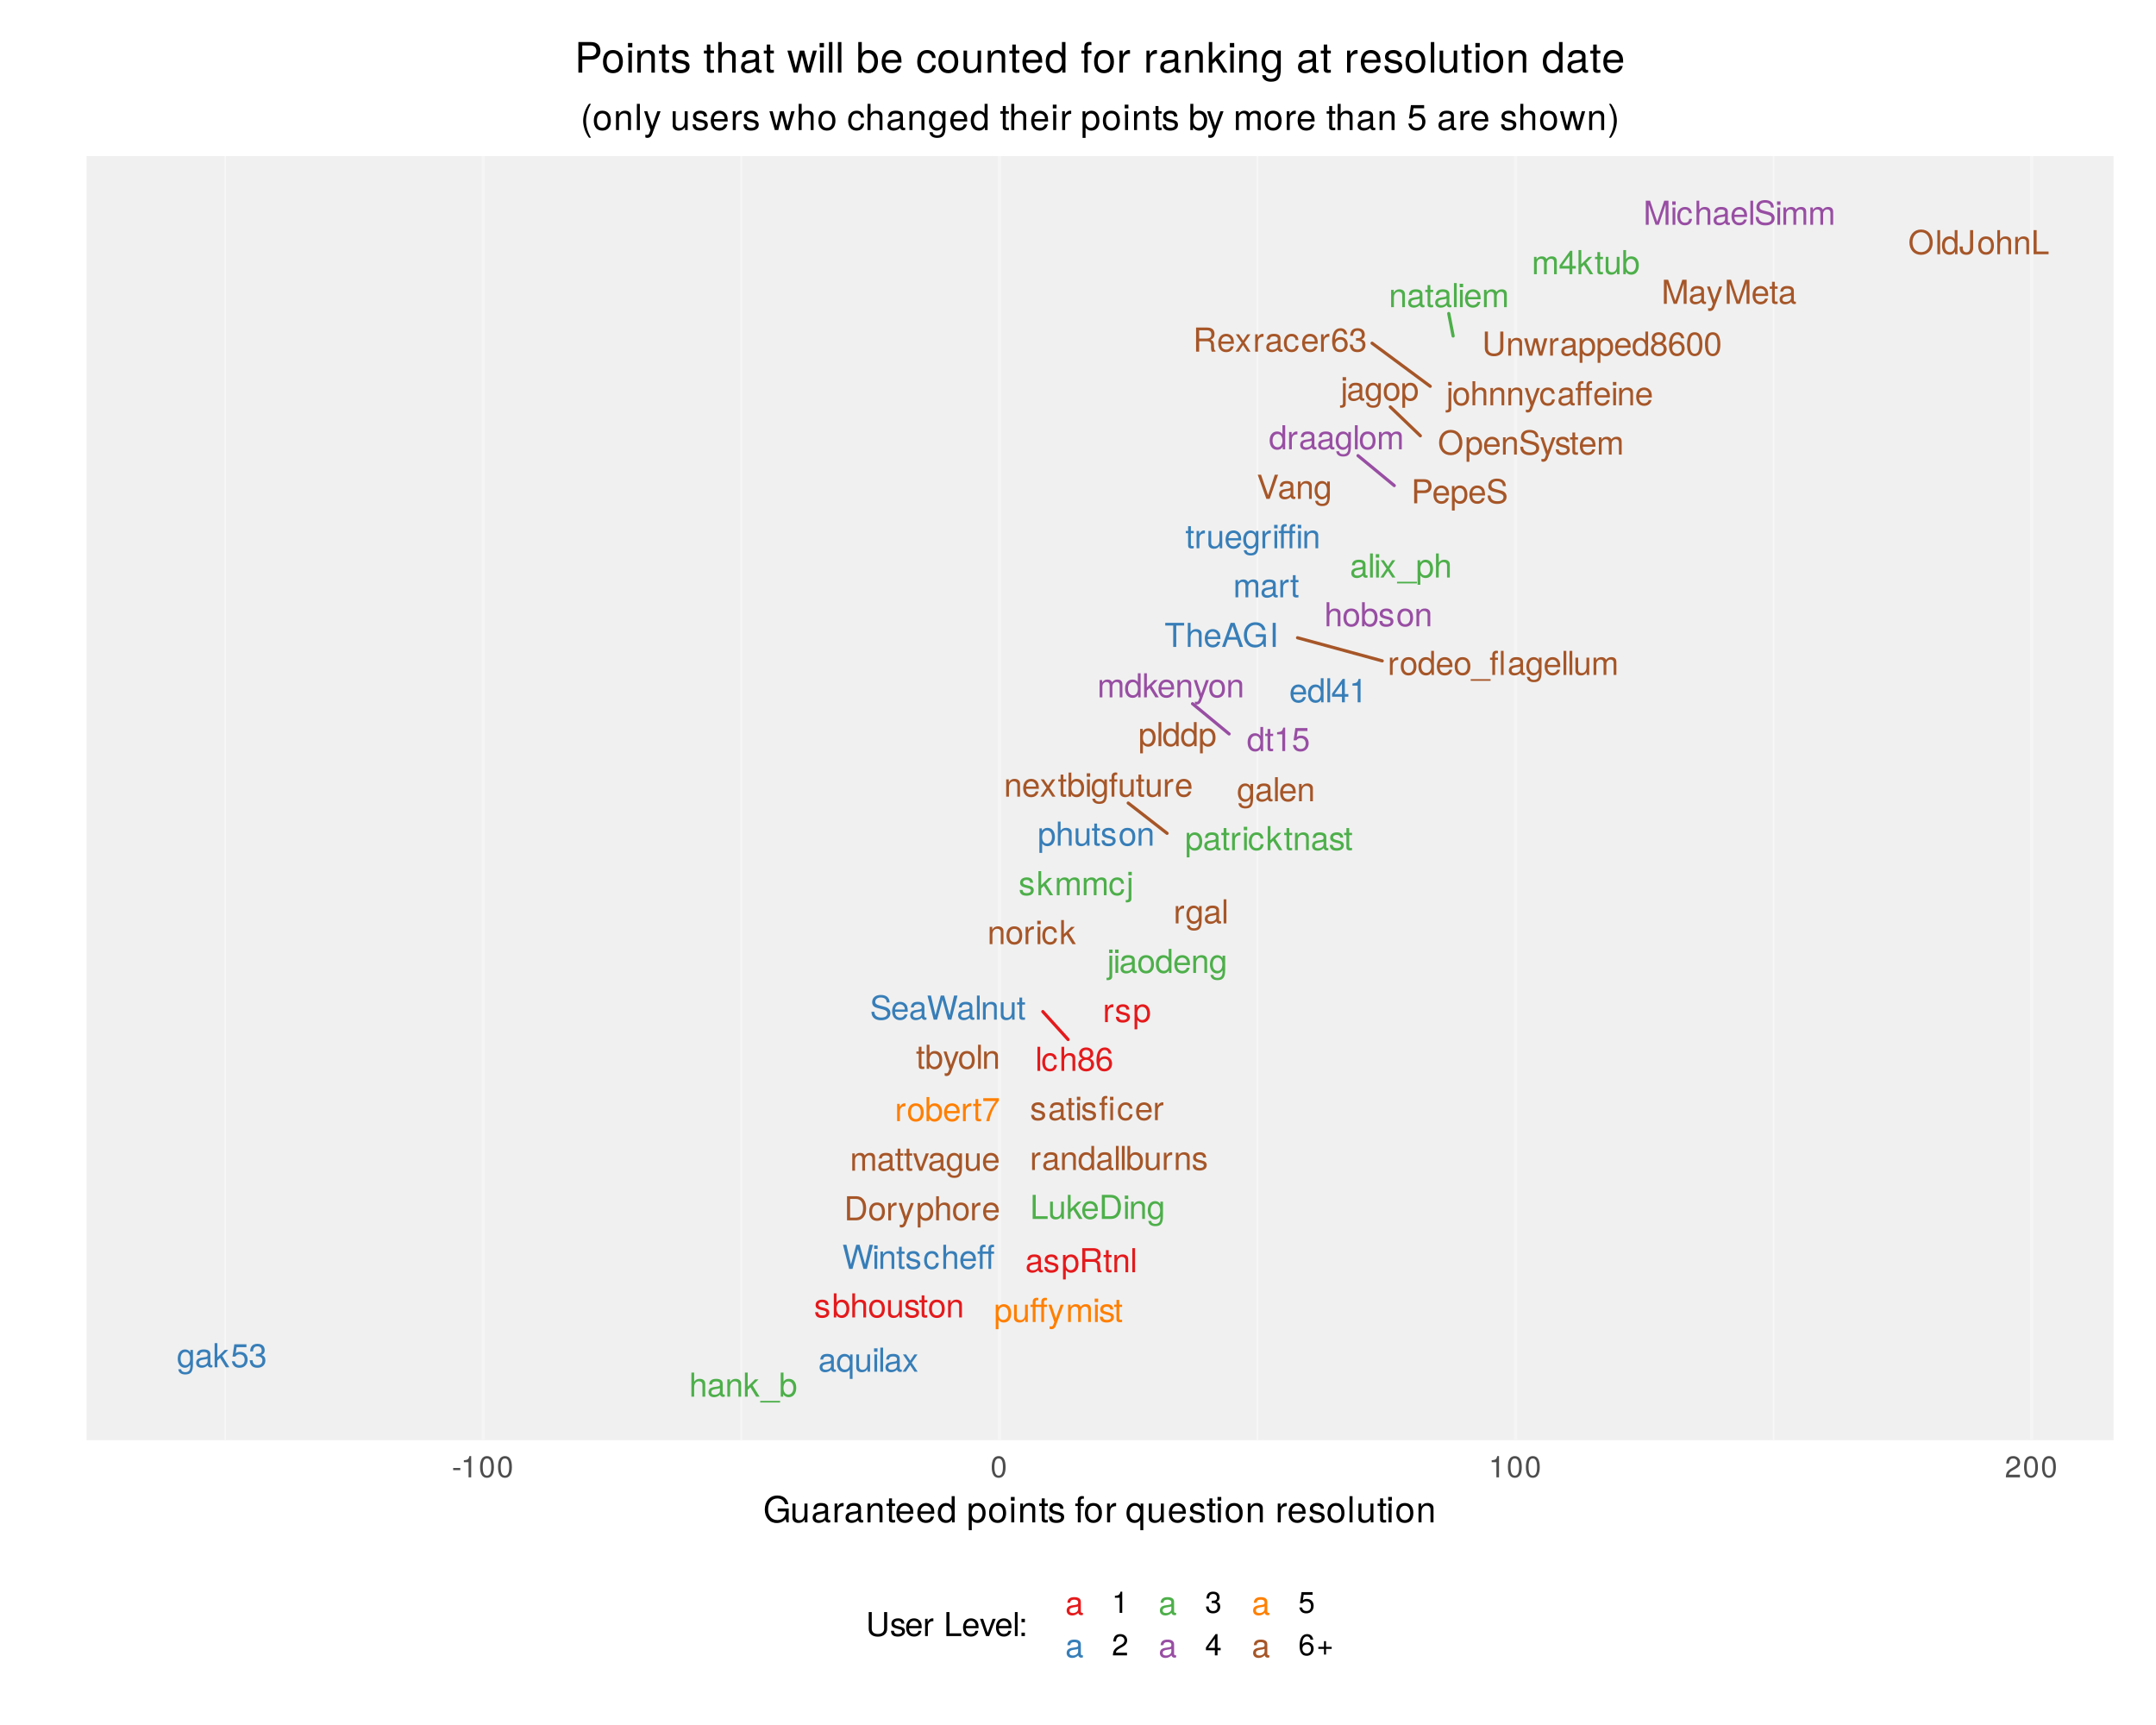 <?xml version="1.0" encoding="UTF-8"?>
<svg xmlns="http://www.w3.org/2000/svg" xmlns:xlink="http://www.w3.org/1999/xlink" width="720pt" height="576pt" viewBox="0 0 720 576" version="1.1">
<defs>
<g>
<symbol overflow="visible" id="glyph0-0">
<path style="stroke:none;" d=""/>
</symbol>
<symbol overflow="visible" id="glyph0-1">
<path style="stroke:none;" d="M 5.406 -0.953 L 5.406 -5.781 L 4.547 -5.781 L 4.547 -4.953 C 4.094 -5.641 3.531 -5.953 2.781 -5.953 C 1.312 -5.953 0.328 -4.719 0.328 -2.844 C 0.328 -1.016 1.344 0.172 2.703 0.172 C 3.438 0.172 3.938 -0.141 4.547 -0.875 L 4.547 -0.484 C 4.547 1.047 3.922 1.641 2.844 1.641 C 2.125 1.641 1.562 1.375 1.453 0.656 L 0.516 0.656 C 0.609 1.75 1.453 2.406 2.812 2.406 C 4.625 2.406 5.406 1.609 5.406 -0.953 Z M 4.469 -2.859 C 4.469 -1.484 3.859 -0.688 2.891 -0.688 C 1.891 -0.688 1.281 -1.484 1.281 -2.891 C 1.281 -4.281 1.906 -5.109 2.891 -5.109 C 3.875 -5.109 4.469 -4.266 4.469 -2.859 Z M 4.469 -2.859 "/>
</symbol>
<symbol overflow="visible" id="glyph0-2">
<path style="stroke:none;" d="M 5.906 -0.016 L 5.906 -0.719 C 5.812 -0.703 5.766 -0.703 5.719 -0.703 C 5.391 -0.703 5.219 -0.859 5.219 -1.156 L 5.219 -4.375 C 5.219 -5.406 4.469 -5.953 3.031 -5.953 C 1.641 -5.953 0.766 -5.406 0.719 -4.078 L 1.641 -4.078 C 1.719 -4.781 2.141 -5.109 3 -5.109 C 3.828 -5.109 4.297 -4.797 4.297 -4.234 L 4.297 -4 C 4.297 -3.609 4.062 -3.453 3.344 -3.359 C 2.031 -3.188 1.828 -3.141 1.484 -3 C 0.812 -2.734 0.469 -2.203 0.469 -1.5 C 0.469 -0.453 1.188 0.172 2.359 0.172 C 3.109 0.172 3.828 -0.141 4.328 -0.688 C 4.438 -0.25 4.828 0.078 5.281 0.078 C 5.469 0.078 5.609 0.062 5.906 -0.016 Z M 4.297 -2 C 4.297 -1.172 3.453 -0.641 2.562 -0.641 C 1.844 -0.641 1.422 -0.891 1.422 -1.531 C 1.422 -2.125 1.828 -2.391 2.812 -2.547 C 3.797 -2.672 3.984 -2.719 4.297 -2.859 Z M 4.297 -2 "/>
</symbol>
<symbol overflow="visible" id="glyph0-3">
<path style="stroke:none;" d="M 5.547 0 L 3.188 -3.797 L 5.188 -5.781 L 4.016 -5.781 L 1.562 -3.344 L 1.562 -8.047 L 0.641 -8.047 L 0.641 0 L 1.562 0 L 1.562 -2.25 L 2.453 -3.141 L 4.406 0 Z M 5.547 0 "/>
</symbol>
<symbol overflow="visible" id="glyph0-4">
<path style="stroke:none;" d="M 5.672 -2.594 C 5.672 -4.141 4.641 -5.156 3.141 -5.156 C 2.578 -5.156 2.141 -5.016 1.688 -4.688 L 2 -6.703 L 5.266 -6.703 L 5.266 -7.672 L 1.219 -7.672 L 0.625 -3.562 L 1.531 -3.562 C 1.984 -4.109 2.359 -4.297 2.953 -4.297 C 4.016 -4.297 4.672 -3.625 4.672 -2.469 C 4.672 -1.344 4.016 -0.703 2.953 -0.703 C 2.109 -0.703 1.594 -1.125 1.359 -2.016 L 0.391 -2.016 C 0.703 -0.453 1.594 0.172 2.984 0.172 C 4.562 0.172 5.672 -0.938 5.672 -2.594 Z M 5.672 -2.594 "/>
</symbol>
<symbol overflow="visible" id="glyph0-5">
<path style="stroke:none;" d="M 5.594 -2.281 C 5.594 -3.219 5.203 -3.781 4.266 -4.094 C 5 -4.391 5.359 -4.891 5.359 -5.672 C 5.359 -7.031 4.469 -7.828 2.969 -7.828 C 1.391 -7.828 0.547 -6.969 0.516 -5.297 L 1.484 -5.297 C 1.516 -6.469 1.984 -6.984 2.984 -6.984 C 3.844 -6.984 4.359 -6.469 4.359 -5.641 C 4.359 -4.812 4 -4.469 2.438 -4.469 L 2.438 -3.641 L 2.969 -3.641 C 4.047 -3.641 4.594 -3.141 4.594 -2.266 C 4.594 -1.281 3.984 -0.703 2.969 -0.703 C 1.906 -0.703 1.391 -1.219 1.328 -2.359 L 0.359 -2.359 C 0.469 -0.625 1.344 0.172 2.938 0.172 C 4.547 0.172 5.594 -0.797 5.594 -2.281 Z M 5.594 -2.281 "/>
</symbol>
<symbol overflow="visible" id="glyph0-6">
<path style="stroke:none;" d="M 5.375 0 L 5.375 -4.375 C 5.375 -5.344 4.672 -5.953 3.547 -5.953 C 2.734 -5.953 2.234 -5.703 1.688 -5 L 1.688 -8.047 L 0.766 -8.047 L 0.766 0 L 1.688 0 L 1.688 -3.188 C 1.688 -4.375 2.312 -5.141 3.266 -5.141 C 3.906 -5.141 4.453 -4.766 4.453 -4.016 L 4.453 0 Z M 5.375 0 "/>
</symbol>
<symbol overflow="visible" id="glyph0-7">
<path style="stroke:none;" d="M 5.375 0 L 5.375 -4.375 C 5.375 -5.328 4.656 -5.953 3.547 -5.953 C 2.688 -5.953 2.125 -5.625 1.625 -4.812 L 1.625 -5.781 L 0.766 -5.781 L 0.766 0 L 1.688 0 L 1.688 -3.188 C 1.688 -4.375 2.328 -5.141 3.266 -5.141 C 4 -5.141 4.469 -4.703 4.469 -4.016 L 4.469 0 Z M 5.375 0 "/>
</symbol>
<symbol overflow="visible" id="glyph0-8">
<path style="stroke:none;" d="M 6.391 1.953 L 6.391 1.406 L -0.25 1.406 L -0.25 1.953 Z M 6.391 1.953 "/>
</symbol>
<symbol overflow="visible" id="glyph0-9">
<path style="stroke:none;" d="M 5.781 -2.953 C 5.781 -4.844 4.828 -5.953 3.297 -5.953 C 2.5 -5.953 1.938 -5.656 1.516 -5 L 1.516 -8.047 L 0.594 -8.047 L 0.594 0 L 1.422 0 L 1.422 -0.828 C 1.859 -0.156 2.453 0.172 3.266 0.172 C 4.781 0.172 5.781 -1.078 5.781 -2.953 Z M 4.812 -2.906 C 4.812 -1.594 4.125 -0.703 3.125 -0.703 C 2.156 -0.703 1.516 -1.578 1.516 -2.891 C 1.516 -4.25 2.156 -5.141 3.125 -5.094 C 4.156 -5.094 4.812 -4.203 4.812 -2.906 Z M 4.812 -2.906 "/>
</symbol>
<symbol overflow="visible" id="glyph0-10">
<path style="stroke:none;" d="M 5.469 2.406 L 5.469 -5.781 L 4.656 -5.781 L 4.656 -5.016 C 4.219 -5.625 3.562 -5.953 2.812 -5.953 C 1.281 -5.953 0.281 -4.75 0.281 -2.828 C 0.281 -0.953 1.234 0.172 2.766 0.172 C 3.562 0.172 4.125 -0.125 4.547 -0.75 L 4.547 2.406 Z M 4.547 -2.859 C 4.547 -1.531 3.906 -0.703 2.938 -0.703 C 1.922 -0.703 1.25 -1.547 1.25 -2.891 C 1.25 -4.234 1.922 -5.094 2.938 -5.094 C 3.922 -5.094 4.547 -4.203 4.547 -2.859 Z M 4.547 -2.859 "/>
</symbol>
<symbol overflow="visible" id="glyph0-11">
<path style="stroke:none;" d="M 5.328 0 L 5.328 -5.781 L 4.406 -5.781 L 4.406 -2.594 C 4.406 -1.406 3.797 -0.641 2.828 -0.641 C 2.094 -0.641 1.641 -1.078 1.641 -1.781 L 1.641 -5.781 L 0.719 -5.781 L 0.719 -1.406 C 0.719 -0.453 1.438 0.172 2.562 0.172 C 3.406 0.172 3.953 -0.125 4.5 -0.891 L 4.5 0 Z M 5.328 0 "/>
</symbol>
<symbol overflow="visible" id="glyph0-12">
<path style="stroke:none;" d="M 1.688 0 L 1.688 -5.781 L 0.766 -5.781 L 0.766 0 Z M 1.812 -6.656 L 1.812 -7.812 L 0.656 -7.812 L 0.656 -6.656 Z M 1.812 -6.656 "/>
</symbol>
<symbol overflow="visible" id="glyph0-13">
<path style="stroke:none;" d="M 1.672 0 L 1.672 -8.047 L 0.75 -8.047 L 0.75 0 Z M 1.672 0 "/>
</symbol>
<symbol overflow="visible" id="glyph0-14">
<path style="stroke:none;" d="M 5.219 0 L 3.219 -3 L 5.172 -5.781 L 4.125 -5.781 L 2.734 -3.688 L 1.344 -5.781 L 0.297 -5.781 L 2.234 -2.953 L 0.188 0 L 1.234 0 L 2.703 -2.219 L 4.156 0 Z M 5.219 0 "/>
</symbol>
<symbol overflow="visible" id="glyph0-15">
<path style="stroke:none;" d="M 5.078 -1.625 C 5.078 -2.484 4.578 -2.922 3.438 -3.188 L 2.547 -3.406 C 1.797 -3.578 1.484 -3.828 1.484 -4.234 C 1.484 -4.766 1.953 -5.109 2.703 -5.109 C 3.453 -5.109 3.844 -4.781 3.859 -4.172 L 4.844 -4.172 C 4.828 -5.312 4.078 -5.953 2.734 -5.953 C 1.391 -5.953 0.516 -5.266 0.516 -4.188 C 0.516 -3.281 0.984 -2.844 2.359 -2.516 L 3.219 -2.312 C 3.859 -2.156 4.109 -1.969 4.109 -1.547 C 4.109 -1 3.562 -0.688 2.766 -0.688 C 1.938 -0.688 1.469 -0.891 1.344 -1.766 L 0.375 -1.766 C 0.422 -0.438 1.172 0.172 2.688 0.172 C 4.141 0.172 5.078 -0.516 5.078 -1.625 Z M 5.078 -1.625 "/>
</symbol>
<symbol overflow="visible" id="glyph0-16">
<path style="stroke:none;" d="M 5.641 -2.844 C 5.641 -4.844 4.672 -5.953 3 -5.953 C 1.375 -5.953 0.391 -4.844 0.391 -2.891 C 0.391 -0.953 1.375 0.172 3.016 0.172 C 4.641 0.172 5.641 -0.953 5.641 -2.844 Z M 4.672 -2.859 C 4.672 -1.5 4.031 -0.688 3.016 -0.688 C 1.984 -0.688 1.359 -1.484 1.359 -2.891 C 1.359 -4.281 1.984 -5.109 3.016 -5.109 C 4.047 -5.109 4.672 -4.297 4.672 -2.859 Z M 4.672 -2.859 "/>
</symbol>
<symbol overflow="visible" id="glyph0-17">
<path style="stroke:none;" d="M 2.812 0 L 2.812 -0.766 C 2.688 -0.734 2.547 -0.734 2.359 -0.734 C 1.969 -0.734 1.859 -0.844 1.859 -1.25 L 1.859 -5.031 L 2.812 -5.031 L 2.812 -5.781 L 1.859 -5.781 L 1.859 -7.375 L 0.938 -7.375 L 0.938 -5.781 L 0.156 -5.781 L 0.156 -5.031 L 0.938 -5.031 L 0.938 -0.844 C 0.938 -0.25 1.344 0.078 2.062 0.078 C 2.281 0.078 2.5 0.062 2.812 0 Z M 2.812 0 "/>
</symbol>
<symbol overflow="visible" id="glyph0-18">
<path style="stroke:none;" d="M 5.781 -2.844 C 5.781 -4.781 4.828 -5.953 3.297 -5.953 C 2.5 -5.953 1.875 -5.594 1.453 -4.922 L 1.453 -5.781 L 0.609 -5.781 L 0.609 2.406 L 1.531 2.406 L 1.531 -0.703 C 2.016 -0.094 2.547 0.172 3.297 0.172 C 4.797 0.172 5.781 -1 5.781 -2.844 Z M 4.812 -2.859 C 4.812 -1.547 4.141 -0.703 3.141 -0.703 C 2.172 -0.703 1.531 -1.484 1.531 -2.844 C 1.531 -4.203 2.172 -5.094 3.141 -5.094 C 4.156 -5.094 4.812 -4.234 4.812 -2.859 Z M 4.812 -2.859 "/>
</symbol>
<symbol overflow="visible" id="glyph0-19">
<path style="stroke:none;" d="M 5.703 -5.031 L 5.703 -5.781 L 4.734 -5.781 L 4.734 -6.688 C 4.734 -7.078 4.953 -7.281 5.375 -7.281 C 5.453 -7.281 5.484 -7.281 5.703 -7.266 L 5.703 -8.031 C 5.484 -8.078 5.375 -8.094 5.188 -8.094 C 4.328 -8.094 3.828 -7.594 3.828 -6.766 L 3.828 -5.781 L 1.891 -5.781 L 1.891 -6.688 C 1.891 -7.078 2.109 -7.281 2.531 -7.281 C 2.609 -7.281 2.641 -7.281 2.844 -7.266 L 2.844 -8.031 C 2.641 -8.078 2.516 -8.094 2.328 -8.094 C 1.484 -8.094 0.969 -7.594 0.969 -6.766 L 0.969 -5.781 L 0.203 -5.781 L 0.203 -5.031 L 0.969 -5.031 L 0.969 0 L 1.891 0 L 1.891 -5.031 L 3.828 -5.031 L 3.828 0 L 4.734 0 L 4.734 -5.031 Z M 5.703 -5.031 "/>
</symbol>
<symbol overflow="visible" id="glyph0-20">
<path style="stroke:none;" d="M 5.281 -5.781 L 4.281 -5.781 L 2.688 -1.281 L 1.203 -5.781 L 0.219 -5.781 L 2.172 0.016 L 1.828 0.938 C 1.672 1.344 1.484 1.5 1.078 1.5 C 0.953 1.5 0.797 1.484 0.594 1.438 L 0.594 2.266 C 0.781 2.359 0.969 2.406 1.219 2.406 C 1.859 2.406 2.391 2.047 2.703 1.219 Z M 5.281 -5.781 "/>
</symbol>
<symbol overflow="visible" id="glyph0-21">
<path style="stroke:none;" d="M 8.391 0 L 8.391 -4.344 C 8.391 -5.375 7.828 -5.953 6.734 -5.953 C 5.969 -5.953 5.5 -5.719 4.953 -5.078 C 4.625 -5.688 4.156 -5.953 3.406 -5.953 C 2.625 -5.953 2.125 -5.672 1.625 -4.969 L 1.625 -5.781 L 0.781 -5.781 L 0.781 0 L 1.703 0 L 1.703 -3.641 C 1.703 -4.469 2.312 -5.141 3.062 -5.141 C 3.75 -5.141 4.125 -4.734 4.125 -3.984 L 4.125 0 L 5.047 0 L 5.047 -3.641 C 5.047 -4.469 5.672 -5.141 6.422 -5.141 C 7.094 -5.141 7.484 -4.719 7.484 -3.984 L 7.484 0 Z M 8.391 0 "/>
</symbol>
<symbol overflow="visible" id="glyph0-22">
<path style="stroke:none;" d="M 10.266 -8.047 L 9.109 -8.047 L 7.641 -1.516 L 5.797 -8.047 L 4.688 -8.047 L 2.906 -1.516 L 1.391 -8.047 L 0.25 -8.047 L 2.312 0 L 3.438 0 L 5.234 -6.609 L 7.094 0 L 8.219 0 Z M 10.266 -8.047 "/>
</symbol>
<symbol overflow="visible" id="glyph0-23">
<path style="stroke:none;" d="M 5.266 -1.984 L 4.344 -1.984 C 4.188 -1.062 3.719 -0.688 2.922 -0.688 C 1.906 -0.688 1.297 -1.469 1.297 -2.844 C 1.297 -4.281 1.906 -5.109 2.906 -5.109 C 3.672 -5.109 4.172 -4.656 4.281 -3.844 L 5.203 -3.844 C 5.094 -5.266 4.203 -5.953 2.922 -5.953 C 1.359 -5.953 0.344 -4.766 0.344 -2.844 C 0.344 -0.969 1.344 0.172 2.906 0.172 C 4.281 0.172 5.156 -0.656 5.266 -1.984 Z M 5.266 -1.984 "/>
</symbol>
<symbol overflow="visible" id="glyph0-24">
<path style="stroke:none;" d="M 5.672 -2.625 C 5.672 -3.469 5.594 -4 5.438 -4.438 C 5.062 -5.375 4.172 -5.953 3.094 -5.953 C 1.484 -5.953 0.438 -4.766 0.438 -2.859 C 0.438 -0.969 1.453 0.172 3.078 0.172 C 4.391 0.172 5.312 -0.578 5.547 -1.75 L 4.625 -1.75 C 4.359 -1 3.844 -0.688 3.109 -0.688 C 2.141 -0.688 1.422 -1.297 1.406 -2.625 Z M 4.688 -3.453 C 4.688 -3.453 4.688 -3.406 4.672 -3.375 L 1.422 -3.375 C 1.5 -4.406 2.156 -5.109 3.078 -5.109 C 3.984 -5.109 4.688 -4.359 4.688 -3.453 Z M 4.688 -3.453 "/>
</symbol>
<symbol overflow="visible" id="glyph0-25">
<path style="stroke:none;" d="M 7.5 0 L 7.5 -0.25 C 7.109 -0.516 7.031 -0.812 7.016 -1.875 C 7 -3.203 6.797 -3.594 5.922 -3.984 C 6.828 -4.422 7.188 -4.984 7.188 -5.906 C 7.188 -7.297 6.312 -8.047 4.734 -8.047 L 1.031 -8.047 L 1.031 0 L 2.062 0 L 2.062 -3.469 L 4.703 -3.469 C 5.609 -3.469 6.047 -3.031 6.031 -2.031 L 6.016 -1.312 C 6.016 -0.812 6.109 -0.328 6.25 0 Z M 6.125 -5.75 C 6.125 -4.812 5.641 -4.375 4.547 -4.375 L 2.062 -4.375 L 2.062 -7.141 L 4.547 -7.141 C 5.688 -7.141 6.125 -6.656 6.125 -5.75 Z M 6.125 -5.75 "/>
</symbol>
<symbol overflow="visible" id="glyph0-26">
<path style="stroke:none;" d="M 7.375 -4.031 C 7.375 -6.531 6.125 -8.047 4.094 -8.047 L 0.984 -8.047 L 0.984 0 L 4.094 0 C 6.125 0 7.375 -1.531 7.375 -4.031 Z M 6.344 -4.016 C 6.344 -1.984 5.5 -0.906 3.906 -0.906 L 2.016 -0.906 L 2.016 -7.141 L 3.906 -7.141 C 5.5 -7.141 6.344 -6.078 6.344 -4.016 Z M 6.344 -4.016 "/>
</symbol>
<symbol overflow="visible" id="glyph0-27">
<path style="stroke:none;" d="M 3.547 -4.984 L 3.547 -5.922 C 3.391 -5.938 3.312 -5.953 3.188 -5.953 C 2.594 -5.953 2.141 -5.594 1.609 -4.734 L 1.609 -5.781 L 0.766 -5.781 L 0.766 0 L 1.688 0 L 1.688 -3 C 1.688 -4.312 2.125 -4.953 3.547 -4.984 Z M 3.547 -4.984 "/>
</symbol>
<symbol overflow="visible" id="glyph0-28">
<path style="stroke:none;" d="M 5.891 0 L 5.891 -0.906 L 1.906 -0.906 L 1.906 -8.047 L 0.891 -8.047 L 0.891 0 Z M 5.891 0 "/>
</symbol>
<symbol overflow="visible" id="glyph0-29">
<path style="stroke:none;" d="M 5.375 -5.781 L 4.328 -5.781 L 2.703 -1.094 L 1.156 -5.781 L 0.109 -5.781 L 2.141 0 L 3.141 0 Z M 5.375 -5.781 "/>
</symbol>
<symbol overflow="visible" id="glyph0-30">
<path style="stroke:none;" d="M 5.469 0 L 5.469 -8.047 L 4.547 -8.047 L 4.547 -5.062 C 4.172 -5.641 3.547 -5.953 2.766 -5.953 C 1.266 -5.953 0.281 -4.797 0.281 -2.953 C 0.281 -1 1.25 0.172 2.812 0.172 C 3.594 0.172 4.156 -0.125 4.656 -0.844 L 4.656 0 Z M 4.547 -2.875 C 4.547 -1.531 3.906 -0.703 2.938 -0.703 C 1.922 -0.703 1.25 -1.547 1.25 -2.891 C 1.25 -4.234 1.922 -5.094 2.922 -5.094 C 3.922 -5.094 4.547 -4.203 4.547 -2.875 Z M 4.547 -2.875 "/>
</symbol>
<symbol overflow="visible" id="glyph0-31">
<path style="stroke:none;" d="M 5.75 -6.844 L 5.75 -7.672 L 0.516 -7.672 L 0.516 -6.703 L 4.734 -6.703 C 3.188 -4.734 2.078 -2.453 1.531 0 L 2.562 0 C 3 -2.531 4.094 -4.891 5.75 -6.844 Z M 5.75 -6.844 "/>
</symbol>
<symbol overflow="visible" id="glyph0-32">
<path style="stroke:none;" d="M 2.844 -5.031 L 2.844 -5.781 L 1.891 -5.781 L 1.891 -6.688 C 1.891 -7.078 2.109 -7.281 2.531 -7.281 C 2.609 -7.281 2.641 -7.281 2.844 -7.266 L 2.844 -8.031 C 2.641 -8.078 2.516 -8.094 2.328 -8.094 C 1.484 -8.094 0.969 -7.594 0.969 -6.766 L 0.969 -5.781 L 0.203 -5.781 L 0.203 -5.031 L 0.969 -5.031 L 0.969 0 L 1.891 0 L 1.891 -5.031 Z M 4.734 0 L 4.734 -5.781 L 3.828 -5.781 L 3.828 0 Z M 4.859 -6.656 L 4.859 -7.812 L 3.719 -7.812 L 3.719 -6.656 Z M 4.859 -6.656 "/>
</symbol>
<symbol overflow="visible" id="glyph0-33">
<path style="stroke:none;" d="M 6.859 -2.203 C 6.859 -3.203 6.234 -3.938 5.141 -4.234 L 3.125 -4.766 C 2.156 -5.031 1.797 -5.344 1.797 -5.969 C 1.797 -6.781 2.516 -7.391 3.594 -7.391 C 4.875 -7.391 5.609 -6.812 5.609 -5.75 L 6.578 -5.75 C 6.578 -7.328 5.484 -8.25 3.641 -8.25 C 1.859 -8.25 0.766 -7.281 0.766 -5.828 C 0.766 -4.844 1.297 -4.219 2.359 -3.938 L 4.359 -3.406 C 5.375 -3.141 5.828 -2.734 5.828 -2.109 C 5.828 -1.219 5.172 -0.703 3.781 -0.703 C 2.25 -0.703 1.5 -1.469 1.5 -2.625 L 0.531 -2.625 C 0.531 -0.719 1.812 0.203 3.719 0.203 C 5.75 0.203 6.859 -0.766 6.859 -2.203 Z M 6.859 -2.203 "/>
</symbol>
<symbol overflow="visible" id="glyph0-34">
<path style="stroke:none;" d="M 5.672 -2.203 C 5.672 -3.078 5.219 -3.688 4.312 -4.125 C 5.125 -4.609 5.391 -5 5.391 -5.75 C 5.391 -6.969 4.438 -7.828 3.031 -7.828 C 1.656 -7.828 0.688 -6.969 0.688 -5.75 C 0.688 -5.016 0.953 -4.625 1.75 -4.125 C 0.844 -3.688 0.406 -3.078 0.406 -2.219 C 0.406 -0.781 1.484 0.172 3.031 0.172 C 4.578 0.172 5.672 -0.781 5.672 -2.203 Z M 4.391 -5.719 C 4.391 -5 3.859 -4.5 3.031 -4.5 C 2.219 -4.5 1.672 -5 1.672 -5.734 C 1.672 -6.484 2.219 -6.969 3.031 -6.969 C 3.859 -6.969 4.391 -6.484 4.391 -5.719 Z M 4.672 -2.203 C 4.672 -1.266 4.016 -0.703 3.016 -0.703 C 2.062 -0.703 1.406 -1.281 1.406 -2.203 C 1.406 -3.109 2.062 -3.688 3.031 -3.688 C 4.016 -3.688 4.672 -3.109 4.672 -2.203 Z M 4.672 -2.203 "/>
</symbol>
<symbol overflow="visible" id="glyph0-35">
<path style="stroke:none;" d="M 5.672 -2.438 C 5.672 -3.891 4.672 -4.875 3.266 -4.875 C 2.5 -4.875 1.891 -4.578 1.469 -4 C 1.484 -5.906 2.094 -6.969 3.219 -6.969 C 3.906 -6.969 4.375 -6.547 4.531 -5.781 L 5.5 -5.781 C 5.312 -7.062 4.469 -7.828 3.281 -7.828 C 1.453 -7.828 0.469 -6.297 0.469 -3.562 C 0.469 -1.125 1.312 0.172 3.109 0.172 C 4.594 0.172 5.672 -0.891 5.672 -2.438 Z M 4.672 -2.359 C 4.672 -1.375 4.016 -0.703 3.109 -0.703 C 2.203 -0.703 1.531 -1.406 1.531 -2.406 C 1.531 -3.375 2.188 -4.016 3.141 -4.016 C 4.094 -4.016 4.672 -3.406 4.672 -2.359 Z M 4.672 -2.359 "/>
</symbol>
<symbol overflow="visible" id="glyph0-36">
<path style="stroke:none;" d="M 1.688 1.203 L 1.688 -5.781 L 0.766 -5.781 L 0.766 0.844 C 0.766 1.391 0.578 1.641 0.016 1.609 L -0.203 1.594 L -0.203 2.375 C -0.094 2.391 -0.031 2.406 0.109 2.406 C 1.156 2.406 1.688 1.984 1.688 1.203 Z M 1.812 -6.656 L 1.812 -7.812 L 0.656 -7.812 L 0.656 -6.656 Z M 1.812 -6.656 "/>
</symbol>
<symbol overflow="visible" id="glyph0-37">
<path style="stroke:none;" d="M 2.844 -5.031 L 2.844 -5.781 L 1.891 -5.781 L 1.891 -6.688 C 1.891 -7.078 2.109 -7.281 2.531 -7.281 C 2.609 -7.281 2.641 -7.281 2.844 -7.266 L 2.844 -8.031 C 2.641 -8.078 2.516 -8.094 2.328 -8.094 C 1.484 -8.094 0.969 -7.594 0.969 -6.766 L 0.969 -5.781 L 0.203 -5.781 L 0.203 -5.031 L 0.969 -5.031 L 0.969 0 L 1.891 0 L 1.891 -5.031 Z M 2.844 -5.031 "/>
</symbol>
<symbol overflow="visible" id="glyph0-38">
<path style="stroke:none;" d="M 3.828 0 L 3.828 -7.828 L 3.188 -7.828 C 2.844 -6.625 2.625 -6.469 1.125 -6.281 L 1.125 -5.578 L 2.859 -5.578 L 2.859 0 Z M 3.828 0 "/>
</symbol>
<symbol overflow="visible" id="glyph0-39">
<path style="stroke:none;" d="M 5.75 -1.875 L 5.75 -2.75 L 4.578 -2.75 L 4.578 -7.828 L 3.859 -7.828 L 0.312 -2.906 L 0.312 -1.875 L 3.609 -1.875 L 3.609 0 L 4.578 0 L 4.578 -1.875 Z M 3.609 -2.75 L 1.156 -2.75 L 3.609 -6.172 Z M 3.609 -2.75 "/>
</symbol>
<symbol overflow="visible" id="glyph0-40">
<path style="stroke:none;" d="M 6.547 -7.141 L 6.547 -8.047 L 0.234 -8.047 L 0.234 -7.141 L 2.891 -7.141 L 2.891 0 L 3.906 0 L 3.906 -7.141 Z M 6.547 -7.141 "/>
</symbol>
<symbol overflow="visible" id="glyph0-41">
<path style="stroke:none;" d="M 7.219 0 L 4.391 -8.047 L 3.062 -8.047 L 0.188 0 L 1.281 0 L 2.125 -2.422 L 5.234 -2.422 L 6.062 0 Z M 4.953 -3.281 L 2.391 -3.281 L 3.719 -6.953 Z M 4.953 -3.281 "/>
</symbol>
<symbol overflow="visible" id="glyph0-42">
<path style="stroke:none;" d="M 7.828 0 L 7.828 -4.25 L 4.469 -4.25 L 4.469 -3.344 L 6.922 -3.344 L 6.922 -3.125 C 6.922 -1.688 5.859 -0.703 4.391 -0.703 C 2.578 -0.703 1.516 -2.031 1.516 -4 C 1.516 -5.969 2.641 -7.344 4.344 -7.344 C 5.562 -7.344 6.453 -6.656 6.672 -5.609 L 7.719 -5.609 C 7.438 -7.25 6.203 -8.25 4.359 -8.25 C 1.891 -8.25 0.484 -6.359 0.484 -3.938 C 0.484 -1.469 2 0.203 4.172 0.203 C 5.266 0.203 6.141 -0.188 6.922 -1.062 L 7.188 0 Z M 7.828 0 "/>
</symbol>
<symbol overflow="visible" id="glyph0-43">
<path style="stroke:none;" d="M 2.125 0 L 2.125 -8.047 L 1.109 -8.047 L 1.109 0 Z M 2.125 0 "/>
</symbol>
<symbol overflow="visible" id="glyph0-44">
<path style="stroke:none;" d="M 2.844 -5.031 L 2.844 -5.781 L 1.891 -5.781 L 1.891 -6.688 C 1.891 -7.078 2.109 -7.281 2.531 -7.281 C 2.609 -7.281 2.641 -7.281 2.844 -7.266 L 2.844 -8.031 C 2.641 -8.078 2.516 -8.094 2.328 -8.094 C 1.484 -8.094 0.969 -7.594 0.969 -6.766 L 0.969 -5.781 L 0.203 -5.781 L 0.203 -5.031 L 0.969 -5.031 L 0.969 0 L 1.891 0 L 1.891 -5.031 Z M 4.734 0 L 4.734 -8.047 L 3.828 -8.047 L 3.828 0 Z M 4.734 0 "/>
</symbol>
<symbol overflow="visible" id="glyph0-45">
<path style="stroke:none;" d="M 5.703 -5.031 L 5.703 -5.781 L 4.734 -5.781 L 4.734 -6.688 C 4.734 -7.078 4.953 -7.281 5.375 -7.281 C 5.453 -7.281 5.484 -7.281 5.703 -7.266 L 5.703 -8.031 C 5.484 -8.078 5.375 -8.094 5.188 -8.094 C 4.328 -8.094 3.828 -7.594 3.828 -6.766 L 3.828 -5.781 L 1.891 -5.781 L 1.891 -6.688 C 1.891 -7.078 2.109 -7.281 2.531 -7.281 C 2.609 -7.281 2.641 -7.281 2.844 -7.266 L 2.844 -8.031 C 2.641 -8.078 2.516 -8.094 2.328 -8.094 C 1.484 -8.094 0.969 -7.594 0.969 -6.766 L 0.969 -5.781 L 0.203 -5.781 L 0.203 -5.031 L 0.969 -5.031 L 0.969 0 L 1.891 0 L 1.891 -5.031 L 3.828 -5.031 L 3.828 0 L 4.734 0 L 4.734 -5.031 Z M 7.594 0 L 7.594 -5.781 L 6.672 -5.781 L 6.672 0 Z M 7.703 -6.656 L 7.703 -7.812 L 6.562 -7.812 L 6.562 -6.656 Z M 7.703 -6.656 "/>
</symbol>
<symbol overflow="visible" id="glyph0-46">
<path style="stroke:none;" d="M 7.125 -8.047 L 6.031 -8.047 L 3.797 -1.234 L 1.438 -8.047 L 0.328 -8.047 L 3.219 0 L 4.328 0 Z M 7.125 -8.047 "/>
</symbol>
<symbol overflow="visible" id="glyph0-47">
<path style="stroke:none;" d="M 6.812 -5.688 C 6.812 -7.203 5.922 -8.047 4.328 -8.047 L 1 -8.047 L 1 0 L 2.031 0 L 2.031 -3.406 L 4.562 -3.406 C 5.891 -3.406 6.812 -4.359 6.812 -5.688 Z M 5.75 -5.734 C 5.75 -4.844 5.156 -4.312 4.172 -4.312 L 2.031 -4.312 L 2.031 -7.141 L 4.172 -7.141 C 5.156 -7.141 5.75 -6.609 5.75 -5.734 Z M 5.75 -5.734 "/>
</symbol>
<symbol overflow="visible" id="glyph0-48">
<path style="stroke:none;" d="M 8.203 -3.906 C 8.203 -6.5 6.656 -8.25 4.297 -8.25 C 1.984 -8.25 0.422 -6.484 0.422 -3.969 C 0.422 -1.453 1.984 0.203 4.312 0.203 C 6.672 0.203 8.203 -1.531 8.203 -3.906 Z M 7.172 -3.922 C 7.172 -1.984 6.016 -0.703 4.312 -0.703 C 2.594 -0.703 1.453 -1.984 1.453 -3.969 C 1.453 -5.953 2.594 -7.344 4.297 -7.344 C 6.047 -7.344 7.172 -5.953 7.172 -3.922 Z M 7.172 -3.922 "/>
</symbol>
<symbol overflow="visible" id="glyph0-49">
<path style="stroke:none;" d="M 7.125 -2.453 L 7.125 -8.047 L 6.094 -8.047 L 6.094 -2.453 C 6.094 -1.375 5.312 -0.703 4.016 -0.703 C 2.812 -0.703 1.969 -1.281 1.969 -2.453 L 1.969 -8.047 L 0.938 -8.047 L 0.938 -2.453 C 0.938 -0.812 2.109 0.203 4.016 0.203 C 5.906 0.203 7.125 -0.844 7.125 -2.453 Z M 7.125 -2.453 "/>
</symbol>
<symbol overflow="visible" id="glyph0-50">
<path style="stroke:none;" d="M 7.828 -5.781 L 6.781 -5.781 L 5.641 -1.281 L 4.5 -5.781 L 3.375 -5.781 L 2.266 -1.281 L 1.078 -5.781 L 0.062 -5.781 L 1.75 0 L 2.781 0 L 3.906 -4.547 L 5.078 0 L 6.125 0 Z M 7.828 -5.781 "/>
</symbol>
<symbol overflow="visible" id="glyph0-51">
<path style="stroke:none;" d="M 5.594 -3.766 C 5.594 -6.484 4.734 -7.828 3.031 -7.828 C 1.344 -7.828 0.469 -6.469 0.469 -3.828 C 0.469 -1.188 1.359 0.172 3.031 0.172 C 4.688 0.172 5.594 -1.188 5.594 -3.766 Z M 4.609 -3.859 C 4.609 -1.641 4.094 -0.641 3.016 -0.641 C 1.984 -0.641 1.469 -1.672 1.469 -3.828 C 1.469 -5.969 1.984 -6.969 3.031 -6.969 C 4.094 -6.969 4.609 -5.953 4.609 -3.859 Z M 4.609 -3.859 "/>
</symbol>
<symbol overflow="visible" id="glyph0-52">
<path style="stroke:none;" d="M 8.406 0 L 8.406 -8.047 L 6.984 -8.047 L 4.641 -1.031 L 2.25 -8.047 L 0.828 -8.047 L 0.828 0 L 1.797 0 L 1.797 -6.75 L 4.094 0 L 5.172 0 L 7.438 -6.75 L 7.438 0 Z M 8.406 0 "/>
</symbol>
<symbol overflow="visible" id="glyph0-53">
<path style="stroke:none;" d="M 4.703 -2.062 L 4.703 -8.047 L 3.672 -8.047 L 3.672 -2.438 C 3.672 -1.109 3.219 -0.656 2.438 -0.656 C 1.672 -0.656 1.234 -1.188 1.234 -2.125 L 1.234 -2.578 L 0.203 -2.578 L 0.203 -1.938 C 0.203 -0.625 1.031 0.203 2.438 0.203 C 3.828 0.203 4.703 -0.672 4.703 -2.062 Z M 4.703 -2.062 "/>
</symbol>
<symbol overflow="visible" id="glyph1-0">
<path style="stroke:none;" d=""/>
</symbol>
<symbol overflow="visible" id="glyph1-1">
<path style="stroke:none;" d="M 2.844 -2.406 L 2.844 -3.125 L 0.453 -3.125 L 0.453 -2.406 Z M 2.844 -2.406 "/>
</symbol>
<symbol overflow="visible" id="glyph1-2">
<path style="stroke:none;" d="M 3.469 0 L 3.469 -7.094 L 2.891 -7.094 C 2.578 -6 2.375 -5.844 1.016 -5.688 L 1.016 -5.047 L 2.594 -5.047 L 2.594 0 Z M 3.469 0 "/>
</symbol>
<symbol overflow="visible" id="glyph1-3">
<path style="stroke:none;" d="M 5.062 -3.406 C 5.062 -5.875 4.297 -7.094 2.75 -7.094 C 1.219 -7.094 0.438 -5.844 0.438 -3.469 C 0.438 -1.078 1.234 0.156 2.75 0.156 C 4.25 0.156 5.062 -1.078 5.062 -3.406 Z M 4.172 -3.484 C 4.172 -1.484 3.703 -0.578 2.734 -0.578 C 1.797 -0.578 1.328 -1.516 1.328 -3.453 C 1.328 -5.406 1.797 -6.312 2.75 -6.312 C 3.703 -6.312 4.172 -5.391 4.172 -3.484 Z M 4.172 -3.484 "/>
</symbol>
<symbol overflow="visible" id="glyph1-4">
<path style="stroke:none;" d="M 5.109 -5.016 C 5.109 -6.203 4.188 -7.094 2.844 -7.094 C 1.391 -7.094 0.547 -6.344 0.5 -4.625 L 1.375 -4.625 C 1.453 -5.812 1.938 -6.312 2.812 -6.312 C 3.609 -6.312 4.203 -5.75 4.203 -4.984 C 4.203 -4.438 3.875 -3.953 3.25 -3.594 L 2.328 -3.062 C 0.844 -2.234 0.422 -1.562 0.344 0 L 5.062 0 L 5.062 -0.875 L 1.328 -0.875 C 1.422 -1.453 1.734 -1.812 2.609 -2.328 L 3.609 -2.875 C 4.594 -3.406 5.109 -4.141 5.109 -5.016 Z M 5.109 -5.016 "/>
</symbol>
<symbol overflow="visible" id="glyph1-5">
<path style="stroke:none;" d="M 5.062 -2.062 C 5.062 -2.922 4.703 -3.422 3.859 -3.703 C 4.516 -3.969 4.844 -4.438 4.844 -5.141 C 4.844 -6.359 4.047 -7.094 2.688 -7.094 C 1.266 -7.094 0.5 -6.312 0.469 -4.797 L 1.344 -4.797 C 1.375 -5.844 1.797 -6.312 2.703 -6.312 C 3.484 -6.312 3.953 -5.859 3.953 -5.109 C 3.953 -4.344 3.625 -4.047 2.203 -4.047 L 2.203 -3.297 L 2.688 -3.297 C 3.656 -3.297 4.156 -2.844 4.156 -2.047 C 4.156 -1.156 3.609 -0.625 2.688 -0.625 C 1.734 -0.625 1.266 -1.109 1.203 -2.141 L 0.312 -2.141 C 0.438 -0.562 1.203 0.156 2.656 0.156 C 4.125 0.156 5.062 -0.719 5.062 -2.062 Z M 5.062 -2.062 "/>
</symbol>
<symbol overflow="visible" id="glyph1-6">
<path style="stroke:none;" d="M 5.203 -1.703 L 5.203 -2.484 L 4.156 -2.484 L 4.156 -7.094 L 3.5 -7.094 L 0.281 -2.625 L 0.281 -1.703 L 3.266 -1.703 L 3.266 0 L 4.156 0 L 4.156 -1.703 Z M 3.266 -2.484 L 1.047 -2.484 L 3.266 -5.594 Z M 3.266 -2.484 "/>
</symbol>
<symbol overflow="visible" id="glyph1-7">
<path style="stroke:none;" d="M 5.125 -2.344 C 5.125 -3.75 4.203 -4.672 2.844 -4.672 C 2.344 -4.672 1.938 -4.547 1.531 -4.234 L 1.812 -6.062 L 4.766 -6.062 L 4.766 -6.938 L 1.094 -6.938 L 0.562 -3.234 L 1.375 -3.234 C 1.797 -3.719 2.125 -3.891 2.688 -3.891 C 3.625 -3.891 4.234 -3.281 4.234 -2.234 C 4.234 -1.203 3.641 -0.625 2.688 -0.625 C 1.906 -0.625 1.438 -1.016 1.234 -1.812 L 0.344 -1.812 C 0.641 -0.406 1.438 0.156 2.703 0.156 C 4.125 0.156 5.125 -0.844 5.125 -2.344 Z M 5.125 -2.344 "/>
</symbol>
<symbol overflow="visible" id="glyph1-8">
<path style="stroke:none;" d="M 5.125 -2.203 C 5.125 -3.516 4.234 -4.406 2.953 -4.406 C 2.266 -4.406 1.703 -4.141 1.328 -3.625 C 1.344 -5.344 1.906 -6.312 2.906 -6.312 C 3.531 -6.312 3.953 -5.922 4.094 -5.234 L 4.984 -5.234 C 4.812 -6.406 4.047 -7.094 2.969 -7.094 C 1.312 -7.094 0.438 -5.703 0.438 -3.234 C 0.438 -1.016 1.188 0.156 2.812 0.156 C 4.156 0.156 5.125 -0.812 5.125 -2.203 Z M 4.234 -2.125 C 4.234 -1.234 3.625 -0.625 2.812 -0.625 C 2 -0.625 1.375 -1.266 1.375 -2.188 C 1.375 -3.062 1.984 -3.625 2.844 -3.625 C 3.703 -3.625 4.234 -3.078 4.234 -2.125 Z M 4.234 -2.125 "/>
</symbol>
<symbol overflow="visible" id="glyph1-9">
<path style="stroke:none;" d="M 5.156 -2.156 L 5.156 -2.844 L 3.266 -2.844 L 3.266 -4.734 L 2.578 -4.734 L 2.578 -2.844 L 0.688 -2.844 L 0.688 -2.156 L 2.578 -2.156 L 2.578 -0.266 L 3.266 -0.266 L 3.266 -2.156 Z M 5.156 -2.156 "/>
</symbol>
<symbol overflow="visible" id="glyph2-0">
<path style="stroke:none;" d=""/>
</symbol>
<symbol overflow="visible" id="glyph2-1">
<path style="stroke:none;" d="M 8.516 0 L 8.516 -4.625 L 4.859 -4.625 L 4.859 -3.641 L 7.531 -3.641 L 7.531 -3.391 C 7.531 -1.844 6.375 -0.766 4.781 -0.766 C 2.797 -0.766 1.641 -2.203 1.641 -4.344 C 1.641 -6.484 2.875 -7.984 4.719 -7.984 C 6.047 -7.984 7.016 -7.219 7.25 -6.094 L 8.391 -6.094 C 8.078 -7.875 6.734 -8.969 4.734 -8.969 C 2.047 -8.969 0.531 -6.906 0.531 -4.281 C 0.531 -1.594 2.172 0.219 4.531 0.219 C 5.719 0.219 6.672 -0.203 7.531 -1.156 L 7.797 0 Z M 8.516 0 "/>
</symbol>
<symbol overflow="visible" id="glyph2-2">
<path style="stroke:none;" d="M 5.781 0 L 5.781 -6.281 L 4.781 -6.281 L 4.781 -2.812 C 4.781 -1.531 4.109 -0.703 3.078 -0.703 C 2.281 -0.703 1.781 -1.172 1.781 -1.938 L 1.781 -6.281 L 0.781 -6.281 L 0.781 -1.531 C 0.781 -0.484 1.562 0.188 2.781 0.188 C 3.703 0.188 4.297 -0.141 4.891 -0.969 L 4.891 0 Z M 5.781 0 "/>
</symbol>
<symbol overflow="visible" id="glyph2-3">
<path style="stroke:none;" d="M 6.422 -0.031 L 6.422 -0.781 C 6.312 -0.75 6.266 -0.75 6.203 -0.75 C 5.859 -0.75 5.656 -0.938 5.656 -1.25 L 5.656 -4.75 C 5.656 -5.875 4.844 -6.469 3.297 -6.469 C 1.781 -6.469 0.844 -5.875 0.781 -4.422 L 1.781 -4.422 C 1.875 -5.203 2.328 -5.547 3.266 -5.547 C 4.156 -5.547 4.672 -5.203 4.672 -4.609 L 4.672 -4.344 C 4.672 -3.922 4.422 -3.75 3.625 -3.641 C 2.203 -3.469 1.984 -3.422 1.609 -3.266 C 0.875 -2.969 0.5 -2.406 0.5 -1.625 C 0.5 -0.484 1.297 0.188 2.562 0.188 C 3.375 0.188 4.156 -0.156 4.703 -0.75 C 4.812 -0.266 5.25 0.078 5.734 0.078 C 5.938 0.078 6.094 0.062 6.422 -0.031 Z M 4.672 -2.172 C 4.672 -1.266 3.75 -0.703 2.781 -0.703 C 2 -0.703 1.547 -0.969 1.547 -1.656 C 1.547 -2.312 1.984 -2.609 3.062 -2.766 C 4.109 -2.906 4.328 -2.953 4.672 -3.109 Z M 4.672 -2.172 "/>
</symbol>
<symbol overflow="visible" id="glyph2-4">
<path style="stroke:none;" d="M 3.859 -5.406 L 3.859 -6.438 C 3.688 -6.453 3.594 -6.469 3.469 -6.469 C 2.812 -6.469 2.328 -6.078 1.75 -5.141 L 1.75 -6.281 L 0.844 -6.281 L 0.844 0 L 1.844 0 L 1.844 -3.266 C 1.844 -4.688 2.297 -5.391 3.859 -5.406 Z M 3.859 -5.406 "/>
</symbol>
<symbol overflow="visible" id="glyph2-5">
<path style="stroke:none;" d="M 5.844 0 L 5.844 -4.75 C 5.844 -5.797 5.062 -6.469 3.859 -6.469 C 2.922 -6.469 2.312 -6.109 1.766 -5.234 L 1.766 -6.281 L 0.844 -6.281 L 0.844 0 L 1.844 0 L 1.844 -3.469 C 1.844 -4.75 2.531 -5.594 3.547 -5.594 C 4.344 -5.594 4.844 -5.109 4.844 -4.359 L 4.844 0 Z M 5.844 0 "/>
</symbol>
<symbol overflow="visible" id="glyph2-6">
<path style="stroke:none;" d="M 3.047 0 L 3.047 -0.844 C 2.922 -0.797 2.766 -0.797 2.562 -0.797 C 2.141 -0.797 2.016 -0.906 2.016 -1.359 L 2.016 -5.469 L 3.047 -5.469 L 3.047 -6.281 L 2.016 -6.281 L 2.016 -8.016 L 1.016 -8.016 L 1.016 -6.281 L 0.172 -6.281 L 0.172 -5.469 L 1.016 -5.469 L 1.016 -0.906 C 1.016 -0.281 1.453 0.078 2.234 0.078 C 2.469 0.078 2.719 0.062 3.047 0 Z M 3.047 0 "/>
</symbol>
<symbol overflow="visible" id="glyph2-7">
<path style="stroke:none;" d="M 6.156 -2.859 C 6.156 -3.766 6.078 -4.344 5.906 -4.812 C 5.5 -5.844 4.531 -6.469 3.359 -6.469 C 1.609 -6.469 0.484 -5.172 0.484 -3.109 C 0.484 -1.047 1.578 0.188 3.344 0.188 C 4.781 0.188 5.766 -0.641 6.031 -1.906 L 5.016 -1.906 C 4.734 -1.078 4.172 -0.75 3.375 -0.75 C 2.328 -0.75 1.547 -1.422 1.531 -2.859 Z M 5.094 -3.75 C 5.094 -3.75 5.094 -3.703 5.078 -3.672 L 1.547 -3.672 C 1.625 -4.781 2.344 -5.547 3.344 -5.547 C 4.328 -5.547 5.094 -4.734 5.094 -3.75 Z M 5.094 -3.75 "/>
</symbol>
<symbol overflow="visible" id="glyph2-8">
<path style="stroke:none;" d="M 5.938 0 L 5.938 -8.75 L 4.938 -8.75 L 4.938 -5.5 C 4.531 -6.125 3.859 -6.469 3.016 -6.469 C 1.375 -6.469 0.312 -5.203 0.312 -3.203 C 0.312 -1.078 1.359 0.188 3.047 0.188 C 3.906 0.188 4.516 -0.141 5.047 -0.922 L 5.047 0 Z M 4.938 -3.125 C 4.938 -1.672 4.25 -0.75 3.188 -0.75 C 2.094 -0.75 1.359 -1.688 1.359 -3.141 C 1.359 -4.609 2.094 -5.531 3.188 -5.531 C 4.266 -5.531 4.938 -4.578 4.938 -3.125 Z M 4.938 -3.125 "/>
</symbol>
<symbol overflow="visible" id="glyph2-9">
<path style="stroke:none;" d=""/>
</symbol>
<symbol overflow="visible" id="glyph2-10">
<path style="stroke:none;" d="M 6.281 -3.078 C 6.281 -5.203 5.25 -6.469 3.578 -6.469 C 2.719 -6.469 2.047 -6.078 1.578 -5.344 L 1.578 -6.281 L 0.656 -6.281 L 0.656 2.609 L 1.656 2.609 L 1.656 -0.75 C 2.188 -0.109 2.766 0.188 3.594 0.188 C 5.203 0.188 6.281 -1.078 6.281 -3.078 Z M 5.234 -3.109 C 5.234 -1.688 4.5 -0.75 3.406 -0.75 C 2.359 -0.75 1.656 -1.625 1.656 -3.094 C 1.656 -4.578 2.359 -5.531 3.406 -5.531 C 4.516 -5.531 5.234 -4.609 5.234 -3.109 Z M 5.234 -3.109 "/>
</symbol>
<symbol overflow="visible" id="glyph2-11">
<path style="stroke:none;" d="M 6.125 -3.094 C 6.125 -5.266 5.078 -6.469 3.266 -6.469 C 1.5 -6.469 0.438 -5.25 0.438 -3.141 C 0.438 -1.031 1.484 0.188 3.281 0.188 C 5.047 0.188 6.125 -1.031 6.125 -3.094 Z M 5.078 -3.109 C 5.078 -1.625 4.375 -0.75 3.281 -0.75 C 2.156 -0.75 1.469 -1.625 1.469 -3.141 C 1.469 -4.656 2.156 -5.547 3.281 -5.547 C 4.406 -5.547 5.078 -4.672 5.078 -3.109 Z M 5.078 -3.109 "/>
</symbol>
<symbol overflow="visible" id="glyph2-12">
<path style="stroke:none;" d="M 1.844 0 L 1.844 -6.281 L 0.844 -6.281 L 0.844 0 Z M 1.969 -7.234 L 1.969 -8.484 L 0.719 -8.484 L 0.719 -7.234 Z M 1.969 -7.234 "/>
</symbol>
<symbol overflow="visible" id="glyph2-13">
<path style="stroke:none;" d="M 5.516 -1.766 C 5.516 -2.703 4.984 -3.172 3.734 -3.469 L 2.766 -3.703 C 1.953 -3.891 1.609 -4.156 1.609 -4.594 C 1.609 -5.172 2.125 -5.547 2.938 -5.547 C 3.75 -5.547 4.172 -5.203 4.203 -4.531 L 5.25 -4.531 C 5.25 -5.766 4.422 -6.469 2.969 -6.469 C 1.516 -6.469 0.562 -5.719 0.562 -4.547 C 0.562 -3.562 1.062 -3.094 2.562 -2.734 L 3.484 -2.516 C 4.188 -2.344 4.469 -2.141 4.469 -1.688 C 4.469 -1.094 3.875 -0.75 3 -0.75 C 2.094 -0.75 1.594 -0.953 1.469 -1.922 L 0.406 -1.922 C 0.453 -0.469 1.266 0.188 2.922 0.188 C 4.5 0.188 5.516 -0.547 5.516 -1.766 Z M 5.516 -1.766 "/>
</symbol>
<symbol overflow="visible" id="glyph2-14">
<path style="stroke:none;" d="M 3.094 -5.469 L 3.094 -6.281 L 2.047 -6.281 L 2.047 -7.266 C 2.047 -7.688 2.297 -7.906 2.75 -7.906 C 2.828 -7.906 2.875 -7.906 3.094 -7.891 L 3.094 -8.719 C 2.875 -8.766 2.734 -8.781 2.531 -8.781 C 1.609 -8.781 1.062 -8.25 1.062 -7.359 L 1.062 -6.281 L 0.219 -6.281 L 0.219 -5.469 L 1.062 -5.469 L 1.062 0 L 2.047 0 L 2.047 -5.469 Z M 3.094 -5.469 "/>
</symbol>
<symbol overflow="visible" id="glyph2-15">
<path style="stroke:none;" d="M 5.938 2.609 L 5.938 -6.281 L 5.047 -6.281 L 5.047 -5.453 C 4.578 -6.109 3.875 -6.469 3.047 -6.469 C 1.391 -6.469 0.312 -5.156 0.312 -3.078 C 0.312 -1.031 1.344 0.188 3 0.188 C 3.875 0.188 4.469 -0.125 4.938 -0.812 L 4.938 2.609 Z M 4.938 -3.109 C 4.938 -1.672 4.25 -0.75 3.188 -0.75 C 2.094 -0.75 1.359 -1.688 1.359 -3.141 C 1.359 -4.594 2.094 -5.531 3.188 -5.531 C 4.266 -5.531 4.938 -4.578 4.938 -3.109 Z M 4.938 -3.109 "/>
</symbol>
<symbol overflow="visible" id="glyph2-16">
<path style="stroke:none;" d="M 1.812 0 L 1.812 -8.75 L 0.812 -8.75 L 0.812 0 Z M 1.812 0 "/>
</symbol>
<symbol overflow="visible" id="glyph2-17">
<path style="stroke:none;" d="M 3.484 2.547 C 2.438 0.828 1.844 -1.188 1.844 -3.109 C 1.844 -5.016 2.438 -7.047 3.484 -8.75 L 2.828 -8.75 C 1.625 -7.172 0.875 -4.984 0.875 -3.109 C 0.875 -1.219 1.625 0.969 2.828 2.547 Z M 3.484 2.547 "/>
</symbol>
<symbol overflow="visible" id="glyph2-18">
<path style="stroke:none;" d="M 5.734 -6.281 L 4.656 -6.281 L 2.922 -1.391 L 1.312 -6.281 L 0.234 -6.281 L 2.359 0.031 L 1.984 1.016 C 1.812 1.469 1.609 1.625 1.172 1.625 C 1.031 1.625 0.859 1.609 0.641 1.562 L 0.641 2.453 C 0.859 2.562 1.062 2.609 1.312 2.609 C 2.031 2.609 2.609 2.219 2.938 1.312 Z M 5.734 -6.281 "/>
</symbol>
<symbol overflow="visible" id="glyph2-19">
<path style="stroke:none;" d="M 8.5 -6.281 L 7.375 -6.281 L 6.125 -1.391 L 4.891 -6.281 L 3.656 -6.281 L 2.453 -1.391 L 1.172 -6.281 L 0.078 -6.281 L 1.891 0 L 3.031 0 L 4.234 -4.938 L 5.516 0 L 6.641 0 Z M 8.5 -6.281 "/>
</symbol>
<symbol overflow="visible" id="glyph2-20">
<path style="stroke:none;" d="M 5.828 0 L 5.828 -4.75 C 5.828 -5.812 5.078 -6.469 3.859 -6.469 C 2.969 -6.469 2.422 -6.188 1.844 -5.422 L 1.844 -8.75 L 0.844 -8.75 L 0.844 0 L 1.844 0 L 1.844 -3.469 C 1.844 -4.75 2.516 -5.594 3.547 -5.594 C 4.25 -5.594 4.844 -5.188 4.844 -4.359 L 4.844 0 Z M 5.828 0 "/>
</symbol>
<symbol overflow="visible" id="glyph2-21">
<path style="stroke:none;" d="M 5.719 -2.156 L 4.719 -2.156 C 4.547 -1.156 4.031 -0.75 3.188 -0.75 C 2.078 -0.75 1.422 -1.594 1.422 -3.078 C 1.422 -4.656 2.062 -5.547 3.156 -5.547 C 4 -5.547 4.531 -5.047 4.641 -4.172 L 5.656 -4.172 C 5.531 -5.719 4.578 -6.469 3.172 -6.469 C 1.469 -6.469 0.375 -5.172 0.375 -3.078 C 0.375 -1.062 1.453 0.188 3.156 0.188 C 4.656 0.188 5.609 -0.719 5.719 -2.156 Z M 5.719 -2.156 "/>
</symbol>
<symbol overflow="visible" id="glyph2-22">
<path style="stroke:none;" d="M 5.875 -1.031 L 5.875 -6.281 L 4.938 -6.281 L 4.938 -5.375 C 4.438 -6.125 3.828 -6.469 3.031 -6.469 C 1.422 -6.469 0.344 -5.125 0.344 -3.078 C 0.344 -1.109 1.469 0.188 2.938 0.188 C 3.734 0.188 4.281 -0.156 4.938 -0.953 L 4.938 -0.531 C 4.938 1.141 4.266 1.781 3.094 1.781 C 2.297 1.781 1.688 1.484 1.578 0.719 L 0.547 0.719 C 0.656 1.906 1.578 2.609 3.062 2.609 C 5.031 2.609 5.875 1.734 5.875 -1.031 Z M 4.844 -3.109 C 4.844 -1.609 4.203 -0.75 3.141 -0.75 C 2.047 -0.75 1.391 -1.625 1.391 -3.141 C 1.391 -4.656 2.062 -5.547 3.125 -5.547 C 4.219 -5.547 4.844 -4.625 4.844 -3.109 Z M 4.844 -3.109 "/>
</symbol>
<symbol overflow="visible" id="glyph2-23">
<path style="stroke:none;" d="M 6.281 -3.219 C 6.281 -5.25 5.25 -6.469 3.594 -6.469 C 2.719 -6.469 2.109 -6.141 1.641 -5.438 L 1.641 -8.75 L 0.641 -8.75 L 0.641 0 L 1.547 0 L 1.547 -0.906 C 2.031 -0.172 2.656 0.188 3.547 0.188 C 5.203 0.188 6.281 -1.172 6.281 -3.219 Z M 5.234 -3.156 C 5.234 -1.734 4.484 -0.75 3.391 -0.75 C 2.344 -0.75 1.641 -1.719 1.641 -3.141 C 1.641 -4.625 2.344 -5.578 3.391 -5.531 C 4.516 -5.531 5.234 -4.562 5.234 -3.156 Z M 5.234 -3.156 "/>
</symbol>
<symbol overflow="visible" id="glyph2-24">
<path style="stroke:none;" d="M 9.125 0 L 9.125 -4.719 C 9.125 -5.844 8.5 -6.469 7.312 -6.469 C 6.484 -6.469 5.969 -6.219 5.391 -5.516 C 5.016 -6.188 4.516 -6.469 3.703 -6.469 C 2.859 -6.469 2.297 -6.156 1.766 -5.406 L 1.766 -6.281 L 0.859 -6.281 L 0.859 0 L 1.844 0 L 1.844 -3.953 C 1.844 -4.859 2.516 -5.594 3.328 -5.594 C 4.062 -5.594 4.484 -5.141 4.484 -4.328 L 4.484 0 L 5.484 0 L 5.484 -3.953 C 5.484 -4.859 6.156 -5.594 6.969 -5.594 C 7.703 -5.594 8.125 -5.125 8.125 -4.328 L 8.125 0 Z M 9.125 0 "/>
</symbol>
<symbol overflow="visible" id="glyph2-25">
<path style="stroke:none;" d="M 6.156 -2.812 C 6.156 -4.5 5.047 -5.609 3.406 -5.609 C 2.812 -5.609 2.328 -5.453 1.844 -5.094 L 2.172 -7.281 L 5.719 -7.281 L 5.719 -8.328 L 1.312 -8.328 L 0.688 -3.875 L 1.656 -3.875 C 2.141 -4.469 2.562 -4.672 3.219 -4.672 C 4.359 -4.672 5.078 -3.938 5.078 -2.672 C 5.078 -1.453 4.375 -0.75 3.219 -0.75 C 2.297 -0.75 1.734 -1.219 1.469 -2.188 L 0.422 -2.188 C 0.766 -0.484 1.734 0.188 3.234 0.188 C 4.953 0.188 6.156 -1.016 6.156 -2.812 Z M 6.156 -2.812 "/>
</symbol>
<symbol overflow="visible" id="glyph2-26">
<path style="stroke:none;" d="M 3.078 -3.094 C 3.078 -4.984 2.312 -7.172 1.109 -8.75 L 0.453 -8.75 C 1.516 -7.031 2.094 -5.016 2.094 -3.094 C 2.094 -1.188 1.516 0.844 0.453 2.547 L 1.109 2.547 C 2.312 0.969 3.078 -1.219 3.078 -3.094 Z M 3.078 -3.094 "/>
</symbol>
<symbol overflow="visible" id="glyph3-0">
<path style="stroke:none;" d=""/>
</symbol>
<symbol overflow="visible" id="glyph3-1">
<path style="stroke:none;" d="M 7.094 -2.438 L 7.094 -8.016 L 6.078 -8.016 L 6.078 -2.438 C 6.078 -1.359 5.297 -0.703 4 -0.703 C 2.812 -0.703 1.953 -1.281 1.953 -2.438 L 1.953 -8.016 L 0.938 -8.016 L 0.938 -2.438 C 0.938 -0.812 2.094 0.203 4 0.203 C 5.891 0.203 7.094 -0.844 7.094 -2.438 Z M 7.094 -2.438 "/>
</symbol>
<symbol overflow="visible" id="glyph3-2">
<path style="stroke:none;" d="M 5.047 -1.609 C 5.047 -2.469 4.562 -2.906 3.422 -3.172 L 2.547 -3.391 C 1.797 -3.562 1.469 -3.812 1.469 -4.219 C 1.469 -4.734 1.953 -5.078 2.688 -5.078 C 3.438 -5.078 3.828 -4.766 3.844 -4.156 L 4.812 -4.156 C 4.812 -5.297 4.062 -5.922 2.734 -5.922 C 1.391 -5.922 0.516 -5.234 0.516 -4.172 C 0.516 -3.266 0.984 -2.844 2.344 -2.516 L 3.203 -2.297 C 3.844 -2.141 4.094 -1.953 4.094 -1.547 C 4.094 -1 3.547 -0.688 2.75 -0.688 C 1.922 -0.688 1.469 -0.875 1.344 -1.766 L 0.375 -1.766 C 0.422 -0.422 1.172 0.172 2.672 0.172 C 4.125 0.172 5.047 -0.5 5.047 -1.609 Z M 5.047 -1.609 "/>
</symbol>
<symbol overflow="visible" id="glyph3-3">
<path style="stroke:none;" d="M 5.641 -2.625 C 5.641 -3.453 5.578 -3.984 5.406 -4.406 C 5.031 -5.359 4.156 -5.922 3.078 -5.922 C 1.469 -5.922 0.438 -4.734 0.438 -2.844 C 0.438 -0.953 1.438 0.172 3.062 0.172 C 4.375 0.172 5.297 -0.578 5.516 -1.75 L 4.594 -1.75 C 4.344 -0.984 3.828 -0.688 3.094 -0.688 C 2.141 -0.688 1.422 -1.297 1.391 -2.625 Z M 4.656 -3.438 C 4.656 -3.438 4.656 -3.391 4.656 -3.359 L 1.422 -3.359 C 1.5 -4.391 2.141 -5.078 3.062 -5.078 C 3.969 -5.078 4.656 -4.328 4.656 -3.438 Z M 4.656 -3.438 "/>
</symbol>
<symbol overflow="visible" id="glyph3-4">
<path style="stroke:none;" d="M 3.531 -4.969 L 3.531 -5.891 C 3.375 -5.922 3.297 -5.922 3.172 -5.922 C 2.578 -5.922 2.141 -5.578 1.609 -4.719 L 1.609 -5.766 L 0.766 -5.766 L 0.766 0 L 1.688 0 L 1.688 -2.984 C 1.688 -4.297 2.109 -4.938 3.531 -4.969 Z M 3.531 -4.969 "/>
</symbol>
<symbol overflow="visible" id="glyph3-5">
<path style="stroke:none;" d=""/>
</symbol>
<symbol overflow="visible" id="glyph3-6">
<path style="stroke:none;" d="M 5.859 0 L 5.859 -0.906 L 1.906 -0.906 L 1.906 -8.016 L 0.875 -8.016 L 0.875 0 Z M 5.859 0 "/>
</symbol>
<symbol overflow="visible" id="glyph3-7">
<path style="stroke:none;" d="M 5.344 -5.766 L 4.312 -5.766 L 2.688 -1.094 L 1.141 -5.766 L 0.109 -5.766 L 2.141 0 L 3.141 0 Z M 5.344 -5.766 "/>
</symbol>
<symbol overflow="visible" id="glyph3-8">
<path style="stroke:none;" d="M 1.656 0 L 1.656 -8.016 L 0.75 -8.016 L 0.75 0 Z M 1.656 0 "/>
</symbol>
<symbol overflow="visible" id="glyph3-9">
<path style="stroke:none;" d="M 2.094 0 L 2.094 -1.141 L 0.953 -1.141 L 0.953 0 Z M 2.094 -4.625 L 2.094 -5.766 L 0.953 -5.766 L 0.953 -4.625 Z M 2.094 -4.625 "/>
</symbol>
<symbol overflow="visible" id="glyph4-0">
<path style="stroke:none;" d=""/>
</symbol>
<symbol overflow="visible" id="glyph4-1">
<path style="stroke:none;" d="M 8.641 -7.203 C 8.641 -9.125 7.5 -10.203 5.484 -10.203 L 1.281 -10.203 L 1.281 0 L 2.578 0 L 2.578 -4.328 L 5.781 -4.328 C 7.469 -4.328 8.641 -5.516 8.641 -7.203 Z M 7.281 -7.266 C 7.281 -6.141 6.531 -5.469 5.297 -5.469 L 2.578 -5.469 L 2.578 -9.062 L 5.297 -9.062 C 6.531 -9.062 7.281 -8.391 7.281 -7.266 Z M 7.281 -7.266 "/>
</symbol>
<symbol overflow="visible" id="glyph4-2">
<path style="stroke:none;" d="M 7.141 -3.609 C 7.141 -6.141 5.922 -7.547 3.812 -7.547 C 1.75 -7.547 0.5 -6.125 0.5 -3.672 C 0.5 -1.203 1.734 0.203 3.828 0.203 C 5.875 0.203 7.141 -1.203 7.141 -3.609 Z M 5.922 -3.625 C 5.922 -1.906 5.109 -0.875 3.828 -0.875 C 2.516 -0.875 1.719 -1.891 1.719 -3.672 C 1.719 -5.438 2.516 -6.469 3.828 -6.469 C 5.141 -6.469 5.922 -5.453 5.922 -3.625 Z M 5.922 -3.625 "/>
</symbol>
<symbol overflow="visible" id="glyph4-3">
<path style="stroke:none;" d="M 2.141 0 L 2.141 -7.344 L 0.984 -7.344 L 0.984 0 Z M 2.297 -8.438 L 2.297 -9.891 L 0.844 -9.891 L 0.844 -8.438 Z M 2.297 -8.438 "/>
</symbol>
<symbol overflow="visible" id="glyph4-4">
<path style="stroke:none;" d="M 6.812 0 L 6.812 -5.547 C 6.812 -6.766 5.906 -7.547 4.5 -7.547 C 3.406 -7.547 2.703 -7.125 2.062 -6.109 L 2.062 -7.344 L 0.984 -7.344 L 0.984 0 L 2.141 0 L 2.141 -4.047 C 2.141 -5.547 2.953 -6.531 4.141 -6.531 C 5.062 -6.531 5.656 -5.969 5.656 -5.078 L 5.656 0 Z M 6.812 0 "/>
</symbol>
<symbol overflow="visible" id="glyph4-5">
<path style="stroke:none;" d="M 3.562 0 L 3.562 -0.984 C 3.406 -0.938 3.219 -0.922 3 -0.922 C 2.484 -0.922 2.359 -1.062 2.359 -1.578 L 2.359 -6.391 L 3.562 -6.391 L 3.562 -7.344 L 2.359 -7.344 L 2.359 -9.359 L 1.188 -9.359 L 1.188 -7.344 L 0.203 -7.344 L 0.203 -6.391 L 1.188 -6.391 L 1.188 -1.062 C 1.188 -0.328 1.688 0.094 2.609 0.094 C 2.891 0.094 3.156 0.062 3.562 0 Z M 3.562 0 "/>
</symbol>
<symbol overflow="visible" id="glyph4-6">
<path style="stroke:none;" d="M 6.422 -2.062 C 6.422 -3.156 5.812 -3.703 4.359 -4.047 L 3.234 -4.312 C 2.281 -4.531 1.875 -4.844 1.875 -5.359 C 1.875 -6.031 2.484 -6.469 3.438 -6.469 C 4.375 -6.469 4.875 -6.062 4.906 -5.297 L 6.125 -5.297 C 6.125 -6.734 5.172 -7.547 3.469 -7.547 C 1.766 -7.547 0.656 -6.656 0.656 -5.312 C 0.656 -4.156 1.25 -3.609 2.984 -3.188 L 4.078 -2.922 C 4.891 -2.734 5.203 -2.484 5.203 -1.953 C 5.203 -1.281 4.516 -0.875 3.5 -0.875 C 2.453 -0.875 1.859 -1.125 1.703 -2.234 L 0.469 -2.234 C 0.531 -0.547 1.484 0.203 3.406 0.203 C 5.25 0.203 6.422 -0.641 6.422 -2.062 Z M 6.422 -2.062 "/>
</symbol>
<symbol overflow="visible" id="glyph4-7">
<path style="stroke:none;" d=""/>
</symbol>
<symbol overflow="visible" id="glyph4-8">
<path style="stroke:none;" d="M 6.797 0 L 6.797 -5.547 C 6.797 -6.781 5.922 -7.547 4.5 -7.547 C 3.453 -7.547 2.828 -7.219 2.141 -6.328 L 2.141 -10.203 L 0.984 -10.203 L 0.984 0 L 2.141 0 L 2.141 -4.047 C 2.141 -5.547 2.922 -6.531 4.125 -6.531 C 4.953 -6.531 5.641 -6.047 5.641 -5.078 L 5.641 0 Z M 6.797 0 "/>
</symbol>
<symbol overflow="visible" id="glyph4-9">
<path style="stroke:none;" d="M 7.484 -0.031 L 7.484 -0.906 C 7.359 -0.875 7.312 -0.875 7.234 -0.875 C 6.828 -0.875 6.609 -1.094 6.609 -1.453 L 6.609 -5.547 C 6.609 -6.844 5.656 -7.547 3.844 -7.547 C 2.078 -7.547 0.984 -6.859 0.906 -5.172 L 2.094 -5.172 C 2.188 -6.062 2.719 -6.469 3.812 -6.469 C 4.859 -6.469 5.453 -6.078 5.453 -5.375 L 5.453 -5.062 C 5.453 -4.578 5.156 -4.375 4.234 -4.25 C 2.578 -4.047 2.328 -3.984 1.875 -3.812 C 1.016 -3.453 0.594 -2.797 0.594 -1.906 C 0.594 -0.578 1.516 0.203 3 0.203 C 3.938 0.203 4.844 -0.188 5.484 -0.875 C 5.609 -0.312 6.125 0.094 6.688 0.094 C 6.938 0.094 7.109 0.062 7.484 -0.031 Z M 5.453 -2.531 C 5.453 -1.484 4.375 -0.812 3.25 -0.812 C 2.344 -0.812 1.812 -1.141 1.812 -1.938 C 1.812 -2.703 2.328 -3.031 3.562 -3.219 C 4.797 -3.391 5.047 -3.438 5.453 -3.625 Z M 5.453 -2.531 "/>
</symbol>
<symbol overflow="visible" id="glyph4-10">
<path style="stroke:none;" d="M 9.906 -7.344 L 8.594 -7.344 L 7.141 -1.625 L 5.703 -7.344 L 4.266 -7.344 L 2.875 -1.625 L 1.375 -7.344 L 0.078 -7.344 L 2.219 0 L 3.531 0 L 4.938 -5.75 L 6.422 0 L 7.75 0 Z M 9.906 -7.344 "/>
</symbol>
<symbol overflow="visible" id="glyph4-11">
<path style="stroke:none;" d="M 2.109 0 L 2.109 -10.203 L 0.953 -10.203 L 0.953 0 Z M 2.109 0 "/>
</symbol>
<symbol overflow="visible" id="glyph4-12">
<path style="stroke:none;" d="M 7.328 -3.75 C 7.328 -6.125 6.125 -7.547 4.188 -7.547 C 3.172 -7.547 2.469 -7.172 1.922 -6.344 L 1.922 -10.203 L 0.75 -10.203 L 0.75 0 L 1.812 0 L 1.812 -1.047 C 2.359 -0.203 3.109 0.203 4.125 0.203 C 6.062 0.203 7.328 -1.375 7.328 -3.75 Z M 6.109 -3.688 C 6.109 -2.016 5.234 -0.875 3.969 -0.875 C 2.734 -0.875 1.922 -2 1.922 -3.672 C 1.922 -5.391 2.734 -6.516 3.969 -6.453 C 5.266 -6.453 6.109 -5.312 6.109 -3.688 Z M 6.109 -3.688 "/>
</symbol>
<symbol overflow="visible" id="glyph4-13">
<path style="stroke:none;" d="M 7.188 -3.328 C 7.188 -4.391 7.094 -5.062 6.891 -5.609 C 6.406 -6.812 5.297 -7.547 3.922 -7.547 C 1.875 -7.547 0.562 -6.031 0.562 -3.625 C 0.562 -1.219 1.828 0.203 3.891 0.203 C 5.578 0.203 6.734 -0.734 7.031 -2.219 L 5.859 -2.219 C 5.531 -1.266 4.875 -0.875 3.938 -0.875 C 2.719 -0.875 1.812 -1.656 1.781 -3.328 Z M 5.938 -4.375 C 5.938 -4.375 5.938 -4.312 5.922 -4.281 L 1.812 -4.281 C 1.906 -5.594 2.734 -6.469 3.906 -6.469 C 5.047 -6.469 5.938 -5.516 5.938 -4.375 Z M 5.938 -4.375 "/>
</symbol>
<symbol overflow="visible" id="glyph4-14">
<path style="stroke:none;" d="M 6.672 -2.516 L 5.5 -2.516 C 5.312 -1.344 4.703 -0.875 3.703 -0.875 C 2.422 -0.875 1.656 -1.859 1.656 -3.594 C 1.656 -5.438 2.406 -6.469 3.688 -6.469 C 4.656 -6.469 5.281 -5.891 5.422 -4.875 L 6.594 -4.875 C 6.453 -6.656 5.328 -7.547 3.703 -7.547 C 1.719 -7.547 0.438 -6.031 0.438 -3.594 C 0.438 -1.234 1.688 0.203 3.688 0.203 C 5.438 0.203 6.531 -0.844 6.672 -2.516 Z M 6.672 -2.516 "/>
</symbol>
<symbol overflow="visible" id="glyph4-15">
<path style="stroke:none;" d="M 6.75 0 L 6.75 -7.344 L 5.594 -7.344 L 5.594 -3.297 C 5.594 -1.797 4.797 -0.812 3.578 -0.812 C 2.656 -0.812 2.078 -1.375 2.078 -2.25 L 2.078 -7.344 L 0.906 -7.344 L 0.906 -1.797 C 0.906 -0.578 1.812 0.203 3.25 0.203 C 4.328 0.203 5.016 -0.172 5.703 -1.141 L 5.703 0 Z M 6.75 0 "/>
</symbol>
<symbol overflow="visible" id="glyph4-16">
<path style="stroke:none;" d="M 6.938 0 L 6.938 -10.203 L 5.766 -10.203 L 5.766 -6.406 C 5.281 -7.156 4.5 -7.547 3.516 -7.547 C 1.609 -7.547 0.359 -6.078 0.359 -3.734 C 0.359 -1.266 1.578 0.203 3.562 0.203 C 4.562 0.203 5.266 -0.172 5.891 -1.078 L 5.891 0 Z M 5.766 -3.641 C 5.766 -1.953 4.953 -0.875 3.719 -0.875 C 2.438 -0.875 1.578 -1.953 1.578 -3.672 C 1.578 -5.375 2.438 -6.453 3.703 -6.453 C 4.969 -6.453 5.766 -5.328 5.766 -3.641 Z M 5.766 -3.641 "/>
</symbol>
<symbol overflow="visible" id="glyph4-17">
<path style="stroke:none;" d="M 3.609 -6.391 L 3.609 -7.344 L 2.391 -7.344 L 2.391 -8.484 C 2.391 -8.969 2.672 -9.219 3.203 -9.219 C 3.297 -9.219 3.344 -9.219 3.609 -9.219 L 3.609 -10.172 C 3.344 -10.234 3.188 -10.25 2.953 -10.25 C 1.875 -10.25 1.234 -9.625 1.234 -8.578 L 1.234 -7.344 L 0.25 -7.344 L 0.25 -6.391 L 1.234 -6.391 L 1.234 0 L 2.391 0 L 2.391 -6.391 Z M 3.609 -6.391 "/>
</symbol>
<symbol overflow="visible" id="glyph4-18">
<path style="stroke:none;" d="M 4.5 -6.312 L 4.5 -7.5 C 4.297 -7.531 4.203 -7.547 4.047 -7.547 C 3.297 -7.547 2.719 -7.094 2.047 -6 L 2.047 -7.344 L 0.984 -7.344 L 0.984 0 L 2.141 0 L 2.141 -3.812 C 2.141 -5.453 2.688 -6.281 4.5 -6.312 Z M 4.5 -6.312 "/>
</symbol>
<symbol overflow="visible" id="glyph4-19">
<path style="stroke:none;" d="M 7.031 0 L 4.031 -4.797 L 6.578 -7.344 L 5.078 -7.344 L 1.969 -4.234 L 1.969 -10.203 L 0.812 -10.203 L 0.812 0 L 1.969 0 L 1.969 -2.859 L 3.109 -3.969 L 5.594 0 Z M 7.031 0 "/>
</symbol>
<symbol overflow="visible" id="glyph4-20">
<path style="stroke:none;" d="M 6.844 -1.203 L 6.844 -7.344 L 5.766 -7.344 L 5.766 -6.266 C 5.188 -7.141 4.469 -7.547 3.531 -7.547 C 1.672 -7.547 0.406 -5.984 0.406 -3.594 C 0.406 -1.281 1.703 0.203 3.438 0.203 C 4.359 0.203 5 -0.188 5.766 -1.109 L 5.766 -0.609 C 5.766 1.328 4.969 2.078 3.609 2.078 C 2.688 2.078 1.969 1.734 1.828 0.844 L 0.641 0.844 C 0.766 2.219 1.844 3.047 3.562 3.047 C 5.859 3.047 6.844 2.031 6.844 -1.203 Z M 5.656 -3.625 C 5.656 -1.875 4.906 -0.875 3.672 -0.875 C 2.391 -0.875 1.625 -1.891 1.625 -3.672 C 1.625 -5.438 2.406 -6.469 3.656 -6.469 C 4.906 -6.469 5.656 -5.406 5.656 -3.625 Z M 5.656 -3.625 "/>
</symbol>
</g>
<clipPath id="clip1">
  <path d="M 28.914 52.133 L 705.828 52.133 L 705.828 480.891 L 28.914 480.891 Z M 28.914 52.133 "/>
</clipPath>
<clipPath id="clip2">
  <path d="M 74 52.133 L 76 52.133 L 76 480.891 L 74 480.891 Z M 74 52.133 "/>
</clipPath>
<clipPath id="clip3">
  <path d="M 247 52.133 L 248 52.133 L 248 480.891 L 247 480.891 Z M 247 52.133 "/>
</clipPath>
<clipPath id="clip4">
  <path d="M 419 52.133 L 421 52.133 L 421 480.891 L 419 480.891 Z M 419 52.133 "/>
</clipPath>
<clipPath id="clip5">
  <path d="M 592 52.133 L 593 52.133 L 593 480.891 L 592 480.891 Z M 592 52.133 "/>
</clipPath>
<clipPath id="clip6">
  <path d="M 160 52.133 L 162 52.133 L 162 480.891 L 160 480.891 Z M 160 52.133 "/>
</clipPath>
<clipPath id="clip7">
  <path d="M 333 52.133 L 335 52.133 L 335 480.891 L 333 480.891 Z M 333 52.133 "/>
</clipPath>
<clipPath id="clip8">
  <path d="M 505 52.133 L 507 52.133 L 507 480.891 L 505 480.891 Z M 505 52.133 "/>
</clipPath>
<clipPath id="clip9">
  <path d="M 677 52.133 L 680 52.133 L 680 480.891 L 677 480.891 Z M 677 52.133 "/>
</clipPath>
</defs>
<g id="surface130">
<rect x="0" y="0" width="720" height="576" style="fill:rgb(100%,100%,100%);fill-opacity:1;stroke:none;"/>
<g clip-path="url(#clip1)" clip-rule="nonzero">
<path style=" stroke:none;fill-rule:nonzero;fill:rgb(94.118%,94.118%,94.118%);fill-opacity:1;" d="M 28.914 480.891 L 705.828 480.891 L 705.828 52.133 L 28.914 52.133 Z M 28.914 480.891 "/>
</g>
<g clip-path="url(#clip2)" clip-rule="nonzero">
<path style="fill:none;stroke-width:0.533;stroke-linecap:butt;stroke-linejoin:round;stroke:rgb(96.863%,96.863%,96.863%);stroke-opacity:1;stroke-miterlimit:10;" d="M 75.195 480.891 L 75.195 52.133 "/>
</g>
<g clip-path="url(#clip3)" clip-rule="nonzero">
<path style="fill:none;stroke-width:0.533;stroke-linecap:butt;stroke-linejoin:round;stroke:rgb(96.863%,96.863%,96.863%);stroke-opacity:1;stroke-miterlimit:10;" d="M 247.57 480.891 L 247.57 52.133 "/>
</g>
<g clip-path="url(#clip4)" clip-rule="nonzero">
<path style="fill:none;stroke-width:0.533;stroke-linecap:butt;stroke-linejoin:round;stroke:rgb(96.863%,96.863%,96.863%);stroke-opacity:1;stroke-miterlimit:10;" d="M 419.945 480.891 L 419.945 52.133 "/>
</g>
<g clip-path="url(#clip5)" clip-rule="nonzero">
<path style="fill:none;stroke-width:0.533;stroke-linecap:butt;stroke-linejoin:round;stroke:rgb(96.863%,96.863%,96.863%);stroke-opacity:1;stroke-miterlimit:10;" d="M 592.316 480.891 L 592.316 52.133 "/>
</g>
<g clip-path="url(#clip6)" clip-rule="nonzero">
<path style="fill:none;stroke-width:1.067;stroke-linecap:butt;stroke-linejoin:round;stroke:rgb(96.078%,96.078%,96.078%);stroke-opacity:1;stroke-miterlimit:10;" d="M 161.383 480.891 L 161.383 52.133 "/>
</g>
<g clip-path="url(#clip7)" clip-rule="nonzero">
<path style="fill:none;stroke-width:1.067;stroke-linecap:butt;stroke-linejoin:round;stroke:rgb(96.078%,96.078%,96.078%);stroke-opacity:1;stroke-miterlimit:10;" d="M 333.758 480.891 L 333.758 52.133 "/>
</g>
<g clip-path="url(#clip8)" clip-rule="nonzero">
<path style="fill:none;stroke-width:1.067;stroke-linecap:butt;stroke-linejoin:round;stroke:rgb(96.078%,96.078%,96.078%);stroke-opacity:1;stroke-miterlimit:10;" d="M 506.133 480.891 L 506.133 52.133 "/>
</g>
<g clip-path="url(#clip9)" clip-rule="nonzero">
<path style="fill:none;stroke-width:1.067;stroke-linecap:butt;stroke-linejoin:round;stroke:rgb(96.078%,96.078%,96.078%);stroke-opacity:1;stroke-miterlimit:10;" d="M 678.504 480.891 L 678.504 52.133 "/>
</g>
<path style="fill:none;stroke-width:1.067;stroke-linecap:round;stroke-linejoin:round;stroke:rgb(89.412%,10.196%,10.98%);stroke-opacity:1;stroke-miterlimit:10;" d="M 356.691 347.109 L 348.254 337.785 "/>
<path style="fill:none;stroke-width:1.067;stroke-linecap:round;stroke-linejoin:round;stroke:rgb(65.098%,33.725%,15.686%);stroke-opacity:1;stroke-miterlimit:10;" d="M 376.766 268.152 L 389.742 278.25 "/>
<path style="fill:none;stroke-width:1.067;stroke-linecap:round;stroke-linejoin:round;stroke:rgb(59.608%,30.588%,63.922%);stroke-opacity:1;stroke-miterlimit:10;" d="M 398.254 234.984 L 410.457 245.062 "/>
<path style="fill:none;stroke-width:1.067;stroke-linecap:round;stroke-linejoin:round;stroke:rgb(65.098%,33.725%,15.686%);stroke-opacity:1;stroke-miterlimit:10;" d="M 461.594 220.672 L 433.32 212.961 "/>
<path style="fill:none;stroke-width:1.067;stroke-linecap:round;stroke-linejoin:round;stroke:rgb(59.608%,30.588%,63.922%);stroke-opacity:1;stroke-miterlimit:10;" d="M 453.516 152.156 L 465.617 162.133 "/>
<path style="fill:none;stroke-width:1.067;stroke-linecap:round;stroke-linejoin:round;stroke:rgb(65.098%,33.725%,15.686%);stroke-opacity:1;stroke-miterlimit:10;" d="M 464.289 135.879 L 474.32 145.508 "/>
<path style="fill:none;stroke-width:1.067;stroke-linecap:round;stroke-linejoin:round;stroke:rgb(65.098%,33.725%,15.686%);stroke-opacity:1;stroke-miterlimit:10;" d="M 458.203 114.598 L 477.625 128.988 "/>
<path style="fill:none;stroke-width:1.067;stroke-linecap:round;stroke-linejoin:round;stroke:rgb(30.196%,68.627%,29.02%);stroke-opacity:1;stroke-miterlimit:10;" d="M 483.812 104.691 L 485.273 112.191 "/>
<g style="fill:rgb(21.569%,49.412%,72.157%);fill-opacity:1;">
  <use xlink:href="#glyph0-1" x="59.031" y="456.548"/>
  <use xlink:href="#glyph0-2" x="65.031" y="456.548"/>
  <use xlink:href="#glyph0-3" x="71.031" y="456.548"/>
  <use xlink:href="#glyph0-4" x="77.031" y="456.548"/>
  <use xlink:href="#glyph0-5" x="83.031" y="456.548"/>
</g>
<g style="fill:rgb(30.196%,68.627%,29.02%);fill-opacity:1;">
  <use xlink:href="#glyph0-6" x="230.129" y="466.368"/>
  <use xlink:href="#glyph0-2" x="236.129" y="466.368"/>
  <use xlink:href="#glyph0-7" x="242.129" y="466.368"/>
  <use xlink:href="#glyph0-3" x="248.129" y="466.368"/>
  <use xlink:href="#glyph0-8" x="254.129" y="466.368"/>
  <use xlink:href="#glyph0-9" x="260.129" y="466.368"/>
</g>
<g style="fill:rgb(21.569%,49.412%,72.157%);fill-opacity:1;">
  <use xlink:href="#glyph0-2" x="273.238" y="458.036"/>
  <use xlink:href="#glyph0-10" x="279.238" y="458.036"/>
  <use xlink:href="#glyph0-11" x="285.238" y="458.036"/>
  <use xlink:href="#glyph0-12" x="291.238" y="458.036"/>
  <use xlink:href="#glyph0-13" x="293.238" y="458.036"/>
  <use xlink:href="#glyph0-2" x="295.238" y="458.036"/>
  <use xlink:href="#glyph0-14" x="301.238" y="458.036"/>
</g>
<g style="fill:rgb(89.412%,10.196%,10.98%);fill-opacity:1;">
  <use xlink:href="#glyph0-15" x="271.855" y="439.919"/>
  <use xlink:href="#glyph0-9" x="277.855" y="439.919"/>
  <use xlink:href="#glyph0-6" x="283.855" y="439.919"/>
  <use xlink:href="#glyph0-16" x="289.855" y="439.919"/>
  <use xlink:href="#glyph0-11" x="295.855" y="439.919"/>
  <use xlink:href="#glyph0-15" x="301.855" y="439.919"/>
  <use xlink:href="#glyph0-17" x="306.855" y="439.919"/>
  <use xlink:href="#glyph0-16" x="309.855" y="439.919"/>
  <use xlink:href="#glyph0-7" x="315.855" y="439.919"/>
</g>
<g style="fill:rgb(100%,49.804%,0%);fill-opacity:1;">
  <use xlink:href="#glyph0-18" x="331.918" y="441.431"/>
  <use xlink:href="#glyph0-11" x="337.918" y="441.431"/>
  <use xlink:href="#glyph0-19" x="343.918" y="441.431"/>
  <use xlink:href="#glyph0-20" x="349.918" y="441.431"/>
  <use xlink:href="#glyph0-21" x="355.918" y="441.431"/>
  <use xlink:href="#glyph0-12" x="364.918" y="441.431"/>
  <use xlink:href="#glyph0-15" x="366.918" y="441.431"/>
  <use xlink:href="#glyph0-17" x="371.918" y="441.431"/>
</g>
<g style="fill:rgb(21.569%,49.412%,72.157%);fill-opacity:1;">
  <use xlink:href="#glyph0-22" x="281.266" y="423.696"/>
  <use xlink:href="#glyph0-12" x="291.266" y="423.696"/>
  <use xlink:href="#glyph0-7" x="293.266" y="423.696"/>
  <use xlink:href="#glyph0-17" x="299.266" y="423.696"/>
  <use xlink:href="#glyph0-15" x="302.266" y="423.696"/>
  <use xlink:href="#glyph0-23" x="308.266" y="423.696"/>
  <use xlink:href="#glyph0-6" x="314.266" y="423.696"/>
  <use xlink:href="#glyph0-24" x="320.266" y="423.696"/>
  <use xlink:href="#glyph0-19" x="326.266" y="423.696"/>
</g>
<g style="fill:rgb(89.412%,10.196%,10.98%);fill-opacity:1;">
  <use xlink:href="#glyph0-2" x="342.387" y="424.817"/>
  <use xlink:href="#glyph0-15" x="348.387" y="424.817"/>
  <use xlink:href="#glyph0-18" x="354.387" y="424.817"/>
  <use xlink:href="#glyph0-25" x="360.387" y="424.817"/>
  <use xlink:href="#glyph0-17" x="368.387" y="424.817"/>
  <use xlink:href="#glyph0-7" x="371.387" y="424.817"/>
  <use xlink:href="#glyph0-13" x="377.387" y="424.817"/>
</g>
<g style="fill:rgb(65.098%,33.725%,15.686%);fill-opacity:1;">
  <use xlink:href="#glyph0-26" x="281.875" y="407.481"/>
  <use xlink:href="#glyph0-16" x="289.875" y="407.481"/>
  <use xlink:href="#glyph0-27" x="295.875" y="407.481"/>
  <use xlink:href="#glyph0-20" x="299.875" y="407.481"/>
  <use xlink:href="#glyph0-18" x="305.875" y="407.481"/>
  <use xlink:href="#glyph0-6" x="311.875" y="407.481"/>
  <use xlink:href="#glyph0-16" x="317.875" y="407.481"/>
  <use xlink:href="#glyph0-27" x="323.875" y="407.481"/>
  <use xlink:href="#glyph0-24" x="327.875" y="407.481"/>
</g>
<g style="fill:rgb(30.196%,68.627%,29.02%);fill-opacity:1;">
  <use xlink:href="#glyph0-28" x="343.969" y="407.024"/>
  <use xlink:href="#glyph0-11" x="349.969" y="407.024"/>
  <use xlink:href="#glyph0-3" x="355.969" y="407.024"/>
  <use xlink:href="#glyph0-24" x="360.969" y="407.024"/>
  <use xlink:href="#glyph0-26" x="366.969" y="407.024"/>
  <use xlink:href="#glyph0-12" x="374.969" y="407.024"/>
  <use xlink:href="#glyph0-7" x="376.969" y="407.024"/>
  <use xlink:href="#glyph0-1" x="382.969" y="407.024"/>
</g>
<g style="fill:rgb(65.098%,33.725%,15.686%);fill-opacity:1;">
  <use xlink:href="#glyph0-21" x="283.832" y="390.911"/>
  <use xlink:href="#glyph0-2" x="292.832" y="390.911"/>
  <use xlink:href="#glyph0-17" x="298.832" y="390.911"/>
  <use xlink:href="#glyph0-17" x="301.832" y="390.911"/>
  <use xlink:href="#glyph0-29" x="304.832" y="390.911"/>
  <use xlink:href="#glyph0-2" x="309.832" y="390.911"/>
  <use xlink:href="#glyph0-1" x="315.832" y="390.911"/>
  <use xlink:href="#glyph0-11" x="321.832" y="390.911"/>
  <use xlink:href="#glyph0-24" x="327.832" y="390.911"/>
</g>
<g style="fill:rgb(65.098%,33.725%,15.686%);fill-opacity:1;">
  <use xlink:href="#glyph0-27" x="343.91" y="390.688"/>
  <use xlink:href="#glyph0-2" x="347.91" y="390.688"/>
  <use xlink:href="#glyph0-7" x="353.91" y="390.688"/>
  <use xlink:href="#glyph0-30" x="359.91" y="390.688"/>
  <use xlink:href="#glyph0-2" x="365.91" y="390.688"/>
  <use xlink:href="#glyph0-13" x="371.91" y="390.688"/>
  <use xlink:href="#glyph0-13" x="373.91" y="390.688"/>
  <use xlink:href="#glyph0-9" x="375.91" y="390.688"/>
  <use xlink:href="#glyph0-11" x="381.91" y="390.688"/>
  <use xlink:href="#glyph0-27" x="387.91" y="390.688"/>
  <use xlink:href="#glyph0-7" x="391.91" y="390.688"/>
  <use xlink:href="#glyph0-15" x="397.91" y="390.688"/>
</g>
<g style="fill:rgb(100%,49.804%,0%);fill-opacity:1;">
  <use xlink:href="#glyph0-27" x="298.832" y="374.364"/>
  <use xlink:href="#glyph0-16" x="302.832" y="374.364"/>
  <use xlink:href="#glyph0-9" x="308.832" y="374.364"/>
  <use xlink:href="#glyph0-24" x="314.832" y="374.364"/>
  <use xlink:href="#glyph0-27" x="320.832" y="374.364"/>
  <use xlink:href="#glyph0-17" x="324.832" y="374.364"/>
  <use xlink:href="#glyph0-31" x="327.832" y="374.364"/>
</g>
<g style="fill:rgb(65.098%,33.725%,15.686%);fill-opacity:1;">
  <use xlink:href="#glyph0-15" x="343.965" y="374.036"/>
  <use xlink:href="#glyph0-2" x="349.965" y="374.036"/>
  <use xlink:href="#glyph0-17" x="355.965" y="374.036"/>
  <use xlink:href="#glyph0-12" x="358.965" y="374.036"/>
  <use xlink:href="#glyph0-15" x="360.965" y="374.036"/>
  <use xlink:href="#glyph0-32" x="366.965" y="374.036"/>
  <use xlink:href="#glyph0-23" x="372.965" y="374.036"/>
  <use xlink:href="#glyph0-24" x="378.965" y="374.036"/>
  <use xlink:href="#glyph0-27" x="384.965" y="374.036"/>
</g>
<g style="fill:rgb(65.098%,33.725%,15.686%);fill-opacity:1;">
  <use xlink:href="#glyph0-17" x="305.879" y="356.896"/>
  <use xlink:href="#glyph0-9" x="308.879" y="356.896"/>
  <use xlink:href="#glyph0-20" x="314.879" y="356.896"/>
  <use xlink:href="#glyph0-16" x="319.879" y="356.896"/>
  <use xlink:href="#glyph0-13" x="325.879" y="356.896"/>
  <use xlink:href="#glyph0-7" x="327.879" y="356.896"/>
</g>
<g style="fill:rgb(21.569%,49.412%,72.157%);fill-opacity:1;">
  <use xlink:href="#glyph0-33" x="290.496" y="340.474"/>
  <use xlink:href="#glyph0-24" x="297.496" y="340.474"/>
  <use xlink:href="#glyph0-2" x="303.496" y="340.474"/>
  <use xlink:href="#glyph0-22" x="309.496" y="340.474"/>
  <use xlink:href="#glyph0-2" x="319.496" y="340.474"/>
  <use xlink:href="#glyph0-13" x="325.496" y="340.474"/>
  <use xlink:href="#glyph0-7" x="327.496" y="340.474"/>
  <use xlink:href="#glyph0-11" x="333.496" y="340.474"/>
  <use xlink:href="#glyph0-17" x="339.496" y="340.474"/>
</g>
<g style="fill:rgb(89.412%,10.196%,10.98%);fill-opacity:1;">
  <use xlink:href="#glyph0-13" x="345.703" y="357.583"/>
  <use xlink:href="#glyph0-23" x="347.703" y="357.583"/>
  <use xlink:href="#glyph0-6" x="353.703" y="357.583"/>
  <use xlink:href="#glyph0-34" x="359.703" y="357.583"/>
  <use xlink:href="#glyph0-35" x="365.703" y="357.583"/>
</g>
<g style="fill:rgb(89.412%,10.196%,10.98%);fill-opacity:1;">
  <use xlink:href="#glyph0-27" x="368.273" y="341.29"/>
  <use xlink:href="#glyph0-15" x="372.273" y="341.29"/>
  <use xlink:href="#glyph0-18" x="378.273" y="341.29"/>
</g>
<g style="fill:rgb(30.196%,68.627%,29.02%);fill-opacity:1;">
  <use xlink:href="#glyph0-36" x="369.734" y="324.88"/>
  <use xlink:href="#glyph0-12" x="371.734" y="324.88"/>
  <use xlink:href="#glyph0-2" x="373.734" y="324.88"/>
  <use xlink:href="#glyph0-16" x="379.734" y="324.88"/>
  <use xlink:href="#glyph0-30" x="385.734" y="324.88"/>
  <use xlink:href="#glyph0-24" x="391.734" y="324.88"/>
  <use xlink:href="#glyph0-7" x="397.734" y="324.88"/>
  <use xlink:href="#glyph0-1" x="403.734" y="324.88"/>
</g>
<g style="fill:rgb(65.098%,33.725%,15.686%);fill-opacity:1;">
  <use xlink:href="#glyph0-7" x="329.734" y="315.263"/>
  <use xlink:href="#glyph0-16" x="335.734" y="315.263"/>
  <use xlink:href="#glyph0-27" x="341.734" y="315.263"/>
  <use xlink:href="#glyph0-12" x="345.734" y="315.263"/>
  <use xlink:href="#glyph0-23" x="347.734" y="315.263"/>
  <use xlink:href="#glyph0-3" x="353.734" y="315.263"/>
</g>
<g style="fill:rgb(30.196%,68.627%,29.02%);fill-opacity:1;">
  <use xlink:href="#glyph0-15" x="340.148" y="298.923"/>
  <use xlink:href="#glyph0-3" x="346.148" y="298.923"/>
  <use xlink:href="#glyph0-21" x="352.148" y="298.923"/>
  <use xlink:href="#glyph0-21" x="361.148" y="298.923"/>
  <use xlink:href="#glyph0-23" x="370.148" y="298.923"/>
  <use xlink:href="#glyph0-36" x="376.148" y="298.923"/>
</g>
<g style="fill:rgb(65.098%,33.725%,15.686%);fill-opacity:1;">
  <use xlink:href="#glyph0-27" x="391.883" y="308.333"/>
  <use xlink:href="#glyph0-1" x="395.883" y="308.333"/>
  <use xlink:href="#glyph0-2" x="401.883" y="308.333"/>
  <use xlink:href="#glyph0-13" x="407.883" y="308.333"/>
</g>
<g style="fill:rgb(21.569%,49.412%,72.157%);fill-opacity:1;">
  <use xlink:href="#glyph0-18" x="346.5" y="282.38"/>
  <use xlink:href="#glyph0-6" x="352.5" y="282.38"/>
  <use xlink:href="#glyph0-11" x="358.5" y="282.38"/>
  <use xlink:href="#glyph0-17" x="364.5" y="282.38"/>
  <use xlink:href="#glyph0-15" x="367.5" y="282.38"/>
  <use xlink:href="#glyph0-16" x="373.5" y="282.38"/>
  <use xlink:href="#glyph0-7" x="379.5" y="282.38"/>
</g>
<g style="fill:rgb(65.098%,33.725%,15.686%);fill-opacity:1;">
  <use xlink:href="#glyph0-7" x="335.258" y="266.024"/>
  <use xlink:href="#glyph0-24" x="341.258" y="266.024"/>
  <use xlink:href="#glyph0-14" x="347.258" y="266.024"/>
  <use xlink:href="#glyph0-17" x="353.258" y="266.024"/>
  <use xlink:href="#glyph0-9" x="356.258" y="266.024"/>
  <use xlink:href="#glyph0-12" x="362.258" y="266.024"/>
  <use xlink:href="#glyph0-1" x="364.258" y="266.024"/>
  <use xlink:href="#glyph0-37" x="370.258" y="266.024"/>
  <use xlink:href="#glyph0-11" x="373.258" y="266.024"/>
  <use xlink:href="#glyph0-17" x="379.258" y="266.024"/>
  <use xlink:href="#glyph0-11" x="382.258" y="266.024"/>
  <use xlink:href="#glyph0-27" x="388.258" y="266.024"/>
  <use xlink:href="#glyph0-24" x="392.258" y="266.024"/>
</g>
<g style="fill:rgb(30.196%,68.627%,29.02%);fill-opacity:1;">
  <use xlink:href="#glyph0-18" x="395.703" y="283.884"/>
  <use xlink:href="#glyph0-2" x="401.703" y="283.884"/>
  <use xlink:href="#glyph0-17" x="407.703" y="283.884"/>
  <use xlink:href="#glyph0-27" x="410.703" y="283.884"/>
  <use xlink:href="#glyph0-12" x="414.703" y="283.884"/>
  <use xlink:href="#glyph0-23" x="416.703" y="283.884"/>
  <use xlink:href="#glyph0-3" x="422.703" y="283.884"/>
  <use xlink:href="#glyph0-17" x="428.703" y="283.884"/>
  <use xlink:href="#glyph0-7" x="431.703" y="283.884"/>
  <use xlink:href="#glyph0-2" x="437.703" y="283.884"/>
  <use xlink:href="#glyph0-15" x="443.703" y="283.884"/>
  <use xlink:href="#glyph0-17" x="448.703" y="283.884"/>
</g>
<g style="fill:rgb(65.098%,33.725%,15.686%);fill-opacity:1;">
  <use xlink:href="#glyph0-1" x="413.059" y="267.552"/>
  <use xlink:href="#glyph0-2" x="419.059" y="267.552"/>
  <use xlink:href="#glyph0-13" x="425.059" y="267.552"/>
  <use xlink:href="#glyph0-24" x="427.059" y="267.552"/>
  <use xlink:href="#glyph0-7" x="433.059" y="267.552"/>
</g>
<g style="fill:rgb(65.098%,33.725%,15.686%);fill-opacity:1;">
  <use xlink:href="#glyph0-18" x="380.145" y="249.157"/>
  <use xlink:href="#glyph0-13" x="386.145" y="249.157"/>
  <use xlink:href="#glyph0-30" x="388.145" y="249.157"/>
  <use xlink:href="#glyph0-30" x="394.145" y="249.157"/>
  <use xlink:href="#glyph0-18" x="400.145" y="249.157"/>
</g>
<g style="fill:rgb(59.608%,30.588%,63.922%);fill-opacity:1;">
  <use xlink:href="#glyph0-21" x="366.441" y="232.86"/>
  <use xlink:href="#glyph0-30" x="375.441" y="232.86"/>
  <use xlink:href="#glyph0-3" x="381.441" y="232.86"/>
  <use xlink:href="#glyph0-24" x="386.441" y="232.86"/>
  <use xlink:href="#glyph0-7" x="392.441" y="232.86"/>
  <use xlink:href="#glyph0-20" x="398.441" y="232.86"/>
  <use xlink:href="#glyph0-16" x="403.441" y="232.86"/>
  <use xlink:href="#glyph0-7" x="409.441" y="232.86"/>
</g>
<g style="fill:rgb(59.608%,30.588%,63.922%);fill-opacity:1;">
  <use xlink:href="#glyph0-30" x="416.363" y="250.786"/>
  <use xlink:href="#glyph0-17" x="422.363" y="250.786"/>
  <use xlink:href="#glyph0-38" x="425.363" y="250.786"/>
  <use xlink:href="#glyph0-4" x="431.363" y="250.786"/>
</g>
<g style="fill:rgb(21.569%,49.412%,72.157%);fill-opacity:1;">
  <use xlink:href="#glyph0-24" x="430.531" y="234.513"/>
  <use xlink:href="#glyph0-30" x="436.531" y="234.513"/>
  <use xlink:href="#glyph0-13" x="442.531" y="234.513"/>
  <use xlink:href="#glyph0-39" x="444.531" y="234.513"/>
  <use xlink:href="#glyph0-38" x="450.531" y="234.513"/>
</g>
<g style="fill:rgb(21.569%,49.412%,72.157%);fill-opacity:1;">
  <use xlink:href="#glyph0-40" x="388.906" y="216.021"/>
  <use xlink:href="#glyph0-6" x="395.906" y="216.021"/>
  <use xlink:href="#glyph0-24" x="401.906" y="216.021"/>
  <use xlink:href="#glyph0-41" x="407.906" y="216.021"/>
  <use xlink:href="#glyph0-42" x="414.906" y="216.021"/>
  <use xlink:href="#glyph0-43" x="423.906" y="216.021"/>
</g>
<g style="fill:rgb(65.098%,33.725%,15.686%);fill-opacity:1;">
  <use xlink:href="#glyph0-27" x="463.395" y="225.376"/>
  <use xlink:href="#glyph0-16" x="467.395" y="225.376"/>
  <use xlink:href="#glyph0-30" x="473.395" y="225.376"/>
  <use xlink:href="#glyph0-24" x="479.395" y="225.376"/>
  <use xlink:href="#glyph0-16" x="485.395" y="225.376"/>
  <use xlink:href="#glyph0-8" x="491.395" y="225.376"/>
  <use xlink:href="#glyph0-44" x="497.395" y="225.376"/>
  <use xlink:href="#glyph0-2" x="503.395" y="225.376"/>
  <use xlink:href="#glyph0-1" x="509.395" y="225.376"/>
  <use xlink:href="#glyph0-24" x="515.395" y="225.376"/>
  <use xlink:href="#glyph0-13" x="521.395" y="225.376"/>
  <use xlink:href="#glyph0-13" x="523.395" y="225.376"/>
  <use xlink:href="#glyph0-11" x="525.395" y="225.376"/>
  <use xlink:href="#glyph0-21" x="531.395" y="225.376"/>
</g>
<g style="fill:rgb(21.569%,49.412%,72.157%);fill-opacity:1;">
  <use xlink:href="#glyph0-21" x="411.812" y="199.442"/>
  <use xlink:href="#glyph0-2" x="420.812" y="199.442"/>
  <use xlink:href="#glyph0-27" x="426.812" y="199.442"/>
  <use xlink:href="#glyph0-17" x="430.812" y="199.442"/>
</g>
<g style="fill:rgb(59.608%,30.588%,63.922%);fill-opacity:1;">
  <use xlink:href="#glyph0-6" x="442.262" y="209.134"/>
  <use xlink:href="#glyph0-16" x="448.262" y="209.134"/>
  <use xlink:href="#glyph0-9" x="454.262" y="209.134"/>
  <use xlink:href="#glyph0-15" x="460.262" y="209.134"/>
  <use xlink:href="#glyph0-16" x="466.262" y="209.134"/>
  <use xlink:href="#glyph0-7" x="472.262" y="209.134"/>
</g>
<g style="fill:rgb(30.196%,68.627%,29.02%);fill-opacity:1;">
  <use xlink:href="#glyph0-2" x="450.789" y="192.849"/>
  <use xlink:href="#glyph0-13" x="456.789" y="192.849"/>
  <use xlink:href="#glyph0-12" x="458.789" y="192.849"/>
  <use xlink:href="#glyph0-14" x="460.789" y="192.849"/>
  <use xlink:href="#glyph0-8" x="466.789" y="192.849"/>
  <use xlink:href="#glyph0-18" x="472.789" y="192.849"/>
  <use xlink:href="#glyph0-6" x="478.789" y="192.849"/>
</g>
<g style="fill:rgb(21.569%,49.412%,72.157%);fill-opacity:1;">
  <use xlink:href="#glyph0-17" x="395.84" y="183.071"/>
  <use xlink:href="#glyph0-27" x="398.84" y="183.071"/>
  <use xlink:href="#glyph0-11" x="402.84" y="183.071"/>
  <use xlink:href="#glyph0-24" x="408.84" y="183.071"/>
  <use xlink:href="#glyph0-1" x="414.84" y="183.071"/>
  <use xlink:href="#glyph0-27" x="420.84" y="183.071"/>
  <use xlink:href="#glyph0-12" x="424.84" y="183.071"/>
  <use xlink:href="#glyph0-45" x="426.84" y="183.071"/>
  <use xlink:href="#glyph0-7" x="434.84" y="183.071"/>
</g>
<g style="fill:rgb(65.098%,33.725%,15.686%);fill-opacity:1;">
  <use xlink:href="#glyph0-46" x="419.688" y="166.571"/>
  <use xlink:href="#glyph0-2" x="426.688" y="166.571"/>
  <use xlink:href="#glyph0-7" x="432.688" y="166.571"/>
  <use xlink:href="#glyph0-1" x="438.688" y="166.571"/>
</g>
<g style="fill:rgb(59.608%,30.588%,63.922%);fill-opacity:1;">
  <use xlink:href="#glyph0-30" x="423.727" y="150.028"/>
  <use xlink:href="#glyph0-27" x="429.727" y="150.028"/>
  <use xlink:href="#glyph0-2" x="433.727" y="150.028"/>
  <use xlink:href="#glyph0-2" x="439.727" y="150.028"/>
  <use xlink:href="#glyph0-1" x="445.727" y="150.028"/>
  <use xlink:href="#glyph0-13" x="451.727" y="150.028"/>
  <use xlink:href="#glyph0-16" x="453.727" y="150.028"/>
  <use xlink:href="#glyph0-21" x="459.727" y="150.028"/>
</g>
<g style="fill:rgb(65.098%,33.725%,15.686%);fill-opacity:1;">
  <use xlink:href="#glyph0-47" x="471.266" y="168.063"/>
  <use xlink:href="#glyph0-24" x="478.266" y="168.063"/>
  <use xlink:href="#glyph0-18" x="484.266" y="168.063"/>
  <use xlink:href="#glyph0-24" x="490.266" y="168.063"/>
  <use xlink:href="#glyph0-33" x="496.266" y="168.063"/>
</g>
<g style="fill:rgb(65.098%,33.725%,15.686%);fill-opacity:1;">
  <use xlink:href="#glyph0-36" x="447.711" y="133.751"/>
  <use xlink:href="#glyph0-2" x="449.711" y="133.751"/>
  <use xlink:href="#glyph0-1" x="455.711" y="133.751"/>
  <use xlink:href="#glyph0-16" x="461.711" y="133.751"/>
  <use xlink:href="#glyph0-18" x="467.711" y="133.751"/>
</g>
<g style="fill:rgb(65.098%,33.725%,15.686%);fill-opacity:1;">
  <use xlink:href="#glyph0-48" x="480.164" y="151.79"/>
  <use xlink:href="#glyph0-18" x="489.164" y="151.79"/>
  <use xlink:href="#glyph0-24" x="495.164" y="151.79"/>
  <use xlink:href="#glyph0-7" x="501.164" y="151.79"/>
  <use xlink:href="#glyph0-33" x="507.164" y="151.79"/>
  <use xlink:href="#glyph0-20" x="514.164" y="151.79"/>
  <use xlink:href="#glyph0-15" x="519.164" y="151.79"/>
  <use xlink:href="#glyph0-17" x="524.164" y="151.79"/>
  <use xlink:href="#glyph0-24" x="527.164" y="151.79"/>
  <use xlink:href="#glyph0-21" x="533.164" y="151.79"/>
</g>
<g style="fill:rgb(65.098%,33.725%,15.686%);fill-opacity:1;">
  <use xlink:href="#glyph0-25" x="398.402" y="117.419"/>
  <use xlink:href="#glyph0-24" x="406.402" y="117.419"/>
  <use xlink:href="#glyph0-14" x="412.402" y="117.419"/>
  <use xlink:href="#glyph0-27" x="418.402" y="117.419"/>
  <use xlink:href="#glyph0-2" x="422.402" y="117.419"/>
  <use xlink:href="#glyph0-23" x="428.402" y="117.419"/>
  <use xlink:href="#glyph0-24" x="434.402" y="117.419"/>
  <use xlink:href="#glyph0-27" x="440.402" y="117.419"/>
  <use xlink:href="#glyph0-35" x="444.402" y="117.419"/>
  <use xlink:href="#glyph0-5" x="450.402" y="117.419"/>
</g>
<g style="fill:rgb(65.098%,33.725%,15.686%);fill-opacity:1;">
  <use xlink:href="#glyph0-36" x="482.973" y="135.341"/>
  <use xlink:href="#glyph0-16" x="484.973" y="135.341"/>
  <use xlink:href="#glyph0-6" x="490.973" y="135.341"/>
  <use xlink:href="#glyph0-7" x="496.973" y="135.341"/>
  <use xlink:href="#glyph0-7" x="502.973" y="135.341"/>
  <use xlink:href="#glyph0-20" x="508.973" y="135.341"/>
  <use xlink:href="#glyph0-23" x="513.973" y="135.341"/>
  <use xlink:href="#glyph0-2" x="519.973" y="135.341"/>
  <use xlink:href="#glyph0-19" x="525.973" y="135.341"/>
  <use xlink:href="#glyph0-24" x="531.973" y="135.341"/>
  <use xlink:href="#glyph0-12" x="537.973" y="135.341"/>
  <use xlink:href="#glyph0-7" x="539.973" y="135.341"/>
  <use xlink:href="#glyph0-24" x="545.973" y="135.341"/>
</g>
<g style="fill:rgb(30.196%,68.627%,29.02%);fill-opacity:1;">
  <use xlink:href="#glyph0-7" x="463.801" y="102.563"/>
  <use xlink:href="#glyph0-2" x="469.801" y="102.563"/>
  <use xlink:href="#glyph0-17" x="475.801" y="102.563"/>
  <use xlink:href="#glyph0-2" x="478.801" y="102.563"/>
  <use xlink:href="#glyph0-13" x="484.801" y="102.563"/>
  <use xlink:href="#glyph0-12" x="486.801" y="102.563"/>
  <use xlink:href="#glyph0-24" x="488.801" y="102.563"/>
  <use xlink:href="#glyph0-21" x="494.801" y="102.563"/>
</g>
<g style="fill:rgb(65.098%,33.725%,15.686%);fill-opacity:1;">
  <use xlink:href="#glyph0-49" x="494.922" y="118.755"/>
  <use xlink:href="#glyph0-7" x="502.922" y="118.755"/>
  <use xlink:href="#glyph0-50" x="508.922" y="118.755"/>
  <use xlink:href="#glyph0-27" x="516.922" y="118.755"/>
  <use xlink:href="#glyph0-2" x="520.922" y="118.755"/>
  <use xlink:href="#glyph0-18" x="526.922" y="118.755"/>
  <use xlink:href="#glyph0-18" x="532.922" y="118.755"/>
  <use xlink:href="#glyph0-24" x="538.922" y="118.755"/>
  <use xlink:href="#glyph0-30" x="544.922" y="118.755"/>
  <use xlink:href="#glyph0-34" x="550.922" y="118.755"/>
  <use xlink:href="#glyph0-35" x="556.922" y="118.755"/>
  <use xlink:href="#glyph0-51" x="562.922" y="118.755"/>
  <use xlink:href="#glyph0-51" x="568.922" y="118.755"/>
</g>
<g style="fill:rgb(30.196%,68.627%,29.02%);fill-opacity:1;">
  <use xlink:href="#glyph0-21" x="511.504" y="91.556"/>
  <use xlink:href="#glyph0-39" x="520.504" y="91.556"/>
  <use xlink:href="#glyph0-3" x="526.504" y="91.556"/>
  <use xlink:href="#glyph0-17" x="532.504" y="91.556"/>
  <use xlink:href="#glyph0-11" x="535.504" y="91.556"/>
  <use xlink:href="#glyph0-9" x="541.504" y="91.556"/>
</g>
<g style="fill:rgb(65.098%,33.725%,15.686%);fill-opacity:1;">
  <use xlink:href="#glyph0-52" x="554.832" y="101.454"/>
  <use xlink:href="#glyph0-2" x="563.832" y="101.454"/>
  <use xlink:href="#glyph0-20" x="569.832" y="101.454"/>
  <use xlink:href="#glyph0-52" x="575.832" y="101.454"/>
  <use xlink:href="#glyph0-24" x="584.832" y="101.454"/>
  <use xlink:href="#glyph0-17" x="590.832" y="101.454"/>
  <use xlink:href="#glyph0-2" x="593.832" y="101.454"/>
</g>
<g style="fill:rgb(59.608%,30.588%,63.922%);fill-opacity:1;">
  <use xlink:href="#glyph0-52" x="548.789" y="75.06"/>
  <use xlink:href="#glyph0-12" x="557.789" y="75.06"/>
  <use xlink:href="#glyph0-23" x="559.789" y="75.06"/>
  <use xlink:href="#glyph0-6" x="565.789" y="75.06"/>
  <use xlink:href="#glyph0-2" x="571.789" y="75.06"/>
  <use xlink:href="#glyph0-24" x="577.789" y="75.06"/>
  <use xlink:href="#glyph0-13" x="583.789" y="75.06"/>
  <use xlink:href="#glyph0-33" x="585.789" y="75.06"/>
  <use xlink:href="#glyph0-12" x="592.789" y="75.06"/>
  <use xlink:href="#glyph0-21" x="594.789" y="75.06"/>
  <use xlink:href="#glyph0-21" x="603.789" y="75.06"/>
</g>
<g style="fill:rgb(65.098%,33.725%,15.686%);fill-opacity:1;">
  <use xlink:href="#glyph0-48" x="637.234" y="84.888"/>
  <use xlink:href="#glyph0-13" x="646.234" y="84.888"/>
  <use xlink:href="#glyph0-30" x="648.234" y="84.888"/>
  <use xlink:href="#glyph0-53" x="654.234" y="84.888"/>
  <use xlink:href="#glyph0-16" x="660.234" y="84.888"/>
  <use xlink:href="#glyph0-6" x="666.234" y="84.888"/>
  <use xlink:href="#glyph0-7" x="672.234" y="84.888"/>
  <use xlink:href="#glyph0-28" x="678.234" y="84.888"/>
</g>
<g style="fill:rgb(30.196%,30.196%,30.196%);fill-opacity:1;">
  <use xlink:href="#glyph1-1" x="150.883" y="493.305"/>
  <use xlink:href="#glyph1-2" x="153.883" y="493.305"/>
  <use xlink:href="#glyph1-3" x="159.883" y="493.305"/>
  <use xlink:href="#glyph1-3" x="165.883" y="493.305"/>
</g>
<g style="fill:rgb(30.196%,30.196%,30.196%);fill-opacity:1;">
  <use xlink:href="#glyph1-3" x="330.758" y="493.305"/>
</g>
<g style="fill:rgb(30.196%,30.196%,30.196%);fill-opacity:1;">
  <use xlink:href="#glyph1-2" x="497.133" y="493.305"/>
  <use xlink:href="#glyph1-3" x="503.133" y="493.305"/>
  <use xlink:href="#glyph1-3" x="509.133" y="493.305"/>
</g>
<g style="fill:rgb(30.196%,30.196%,30.196%);fill-opacity:1;">
  <use xlink:href="#glyph1-4" x="669.504" y="493.305"/>
  <use xlink:href="#glyph1-3" x="675.504" y="493.305"/>
  <use xlink:href="#glyph1-3" x="681.504" y="493.305"/>
</g>
<g style="fill:rgb(0%,0%,0%);fill-opacity:1;">
  <use xlink:href="#glyph2-1" x="254.871" y="508.339"/>
  <use xlink:href="#glyph2-2" x="263.871" y="508.339"/>
  <use xlink:href="#glyph2-3" x="270.871" y="508.339"/>
  <use xlink:href="#glyph2-4" x="277.871" y="508.339"/>
  <use xlink:href="#glyph2-3" x="281.871" y="508.339"/>
  <use xlink:href="#glyph2-5" x="288.871" y="508.339"/>
  <use xlink:href="#glyph2-6" x="295.871" y="508.339"/>
  <use xlink:href="#glyph2-7" x="298.871" y="508.339"/>
  <use xlink:href="#glyph2-7" x="305.871" y="508.339"/>
  <use xlink:href="#glyph2-8" x="312.871" y="508.339"/>
  <use xlink:href="#glyph2-9" x="319.871" y="508.339"/>
  <use xlink:href="#glyph2-10" x="322.871" y="508.339"/>
  <use xlink:href="#glyph2-11" x="329.871" y="508.339"/>
  <use xlink:href="#glyph2-12" x="336.871" y="508.339"/>
  <use xlink:href="#glyph2-5" x="339.871" y="508.339"/>
  <use xlink:href="#glyph2-6" x="346.871" y="508.339"/>
  <use xlink:href="#glyph2-13" x="349.871" y="508.339"/>
  <use xlink:href="#glyph2-9" x="355.871" y="508.339"/>
  <use xlink:href="#glyph2-14" x="358.871" y="508.339"/>
  <use xlink:href="#glyph2-11" x="361.871" y="508.339"/>
  <use xlink:href="#glyph2-4" x="368.871" y="508.339"/>
  <use xlink:href="#glyph2-9" x="372.871" y="508.339"/>
  <use xlink:href="#glyph2-15" x="375.871" y="508.339"/>
  <use xlink:href="#glyph2-2" x="382.871" y="508.339"/>
  <use xlink:href="#glyph2-7" x="389.871" y="508.339"/>
  <use xlink:href="#glyph2-13" x="396.871" y="508.339"/>
  <use xlink:href="#glyph2-6" x="402.871" y="508.339"/>
  <use xlink:href="#glyph2-12" x="405.871" y="508.339"/>
  <use xlink:href="#glyph2-11" x="408.871" y="508.339"/>
  <use xlink:href="#glyph2-5" x="415.871" y="508.339"/>
  <use xlink:href="#glyph2-9" x="422.871" y="508.339"/>
  <use xlink:href="#glyph2-4" x="425.871" y="508.339"/>
  <use xlink:href="#glyph2-7" x="429.871" y="508.339"/>
  <use xlink:href="#glyph2-13" x="436.871" y="508.339"/>
  <use xlink:href="#glyph2-11" x="442.871" y="508.339"/>
  <use xlink:href="#glyph2-16" x="449.871" y="508.339"/>
  <use xlink:href="#glyph2-2" x="452.871" y="508.339"/>
  <use xlink:href="#glyph2-6" x="459.871" y="508.339"/>
  <use xlink:href="#glyph2-12" x="462.871" y="508.339"/>
  <use xlink:href="#glyph2-11" x="465.871" y="508.339"/>
  <use xlink:href="#glyph2-5" x="472.871" y="508.339"/>
</g>
<g style="fill:rgb(0%,0%,0%);fill-opacity:1;">
  <use xlink:href="#glyph3-1" x="289.172" y="546.304"/>
  <use xlink:href="#glyph3-2" x="297.172" y="546.304"/>
  <use xlink:href="#glyph3-3" x="302.172" y="546.304"/>
  <use xlink:href="#glyph3-4" x="308.172" y="546.304"/>
  <use xlink:href="#glyph3-5" x="312.172" y="546.304"/>
  <use xlink:href="#glyph3-6" x="315.172" y="546.304"/>
  <use xlink:href="#glyph3-3" x="321.172" y="546.304"/>
  <use xlink:href="#glyph3-7" x="327.172" y="546.304"/>
  <use xlink:href="#glyph3-3" x="332.172" y="546.304"/>
  <use xlink:href="#glyph3-8" x="338.172" y="546.304"/>
  <use xlink:href="#glyph3-9" x="340.172" y="546.304"/>
  <use xlink:href="#glyph3-5" x="343.172" y="546.304"/>
</g>
<g style="fill:rgb(89.412%,10.196%,10.98%);fill-opacity:1;">
  <use xlink:href="#glyph0-2" x="355.738" y="539.259"/>
</g>
<g style="fill:rgb(21.569%,49.412%,72.157%);fill-opacity:1;">
  <use xlink:href="#glyph0-2" x="355.738" y="553.435"/>
</g>
<g style="fill:rgb(30.196%,68.627%,29.02%);fill-opacity:1;">
  <use xlink:href="#glyph0-2" x="386.871" y="539.259"/>
</g>
<g style="fill:rgb(59.608%,30.588%,63.922%);fill-opacity:1;">
  <use xlink:href="#glyph0-2" x="386.871" y="553.435"/>
</g>
<g style="fill:rgb(100%,49.804%,0%);fill-opacity:1;">
  <use xlink:href="#glyph0-2" x="418.004" y="539.259"/>
</g>
<g style="fill:rgb(65.098%,33.725%,15.686%);fill-opacity:1;">
  <use xlink:href="#glyph0-2" x="418.004" y="553.435"/>
</g>
<g style="fill:rgb(0%,0%,0%);fill-opacity:1;">
  <use xlink:href="#glyph1-2" x="371.305" y="538.566"/>
</g>
<g style="fill:rgb(0%,0%,0%);fill-opacity:1;">
  <use xlink:href="#glyph1-4" x="371.305" y="552.742"/>
</g>
<g style="fill:rgb(0%,0%,0%);fill-opacity:1;">
  <use xlink:href="#glyph1-5" x="402.438" y="538.566"/>
</g>
<g style="fill:rgb(0%,0%,0%);fill-opacity:1;">
  <use xlink:href="#glyph1-6" x="402.438" y="552.742"/>
</g>
<g style="fill:rgb(0%,0%,0%);fill-opacity:1;">
  <use xlink:href="#glyph1-7" x="433.566" y="538.566"/>
</g>
<g style="fill:rgb(0%,0%,0%);fill-opacity:1;">
  <use xlink:href="#glyph1-8" x="433.566" y="552.742"/>
  <use xlink:href="#glyph1-9" x="439.566" y="552.742"/>
</g>
<g style="fill:rgb(0%,0%,0%);fill-opacity:1;">
  <use xlink:href="#glyph2-17" x="193.871" y="43.429"/>
  <use xlink:href="#glyph2-11" x="197.871" y="43.429"/>
  <use xlink:href="#glyph2-5" x="204.871" y="43.429"/>
  <use xlink:href="#glyph2-16" x="211.871" y="43.429"/>
  <use xlink:href="#glyph2-18" x="214.871" y="43.429"/>
  <use xlink:href="#glyph2-9" x="220.871" y="43.429"/>
  <use xlink:href="#glyph2-2" x="223.871" y="43.429"/>
  <use xlink:href="#glyph2-13" x="230.871" y="43.429"/>
  <use xlink:href="#glyph2-7" x="236.871" y="43.429"/>
  <use xlink:href="#glyph2-4" x="243.871" y="43.429"/>
  <use xlink:href="#glyph2-13" x="247.871" y="43.429"/>
  <use xlink:href="#glyph2-9" x="253.871" y="43.429"/>
  <use xlink:href="#glyph2-19" x="256.871" y="43.429"/>
  <use xlink:href="#glyph2-20" x="265.871" y="43.429"/>
  <use xlink:href="#glyph2-11" x="272.871" y="43.429"/>
  <use xlink:href="#glyph2-9" x="279.871" y="43.429"/>
  <use xlink:href="#glyph2-21" x="282.871" y="43.429"/>
  <use xlink:href="#glyph2-20" x="288.871" y="43.429"/>
  <use xlink:href="#glyph2-3" x="295.871" y="43.429"/>
  <use xlink:href="#glyph2-5" x="302.871" y="43.429"/>
  <use xlink:href="#glyph2-22" x="309.871" y="43.429"/>
  <use xlink:href="#glyph2-7" x="316.871" y="43.429"/>
  <use xlink:href="#glyph2-8" x="323.871" y="43.429"/>
  <use xlink:href="#glyph2-9" x="330.871" y="43.429"/>
  <use xlink:href="#glyph2-6" x="333.871" y="43.429"/>
  <use xlink:href="#glyph2-20" x="336.871" y="43.429"/>
  <use xlink:href="#glyph2-7" x="343.871" y="43.429"/>
  <use xlink:href="#glyph2-12" x="350.871" y="43.429"/>
  <use xlink:href="#glyph2-4" x="353.871" y="43.429"/>
  <use xlink:href="#glyph2-9" x="357.871" y="43.429"/>
  <use xlink:href="#glyph2-10" x="360.871" y="43.429"/>
  <use xlink:href="#glyph2-11" x="367.871" y="43.429"/>
  <use xlink:href="#glyph2-12" x="374.871" y="43.429"/>
  <use xlink:href="#glyph2-5" x="377.871" y="43.429"/>
  <use xlink:href="#glyph2-6" x="384.871" y="43.429"/>
  <use xlink:href="#glyph2-13" x="387.871" y="43.429"/>
  <use xlink:href="#glyph2-9" x="393.871" y="43.429"/>
  <use xlink:href="#glyph2-23" x="396.871" y="43.429"/>
  <use xlink:href="#glyph2-18" x="402.871" y="43.429"/>
  <use xlink:href="#glyph2-9" x="408.871" y="43.429"/>
  <use xlink:href="#glyph2-24" x="411.871" y="43.429"/>
  <use xlink:href="#glyph2-11" x="421.871" y="43.429"/>
  <use xlink:href="#glyph2-4" x="428.871" y="43.429"/>
  <use xlink:href="#glyph2-7" x="432.871" y="43.429"/>
  <use xlink:href="#glyph2-9" x="439.871" y="43.429"/>
  <use xlink:href="#glyph2-6" x="442.871" y="43.429"/>
  <use xlink:href="#glyph2-20" x="445.871" y="43.429"/>
  <use xlink:href="#glyph2-3" x="452.871" y="43.429"/>
  <use xlink:href="#glyph2-5" x="459.871" y="43.429"/>
  <use xlink:href="#glyph2-9" x="466.871" y="43.429"/>
  <use xlink:href="#glyph2-25" x="469.871" y="43.429"/>
  <use xlink:href="#glyph2-9" x="476.871" y="43.429"/>
  <use xlink:href="#glyph2-3" x="479.871" y="43.429"/>
  <use xlink:href="#glyph2-4" x="486.871" y="43.429"/>
  <use xlink:href="#glyph2-7" x="490.871" y="43.429"/>
  <use xlink:href="#glyph2-9" x="497.871" y="43.429"/>
  <use xlink:href="#glyph2-13" x="500.871" y="43.429"/>
  <use xlink:href="#glyph2-20" x="506.871" y="43.429"/>
  <use xlink:href="#glyph2-11" x="513.871" y="43.429"/>
  <use xlink:href="#glyph2-19" x="520.871" y="43.429"/>
  <use xlink:href="#glyph2-5" x="529.871" y="43.429"/>
  <use xlink:href="#glyph2-26" x="536.871" y="43.429"/>
</g>
<g style="fill:rgb(0%,0%,0%);fill-opacity:1;">
  <use xlink:href="#glyph4-1" x="191.871" y="24.244"/>
  <use xlink:href="#glyph4-2" x="200.871" y="24.244"/>
  <use xlink:href="#glyph4-3" x="208.871" y="24.244"/>
  <use xlink:href="#glyph4-4" x="211.871" y="24.244"/>
  <use xlink:href="#glyph4-5" x="219.871" y="24.244"/>
  <use xlink:href="#glyph4-6" x="223.871" y="24.244"/>
  <use xlink:href="#glyph4-7" x="230.871" y="24.244"/>
  <use xlink:href="#glyph4-5" x="234.871" y="24.244"/>
  <use xlink:href="#glyph4-8" x="238.871" y="24.244"/>
  <use xlink:href="#glyph4-9" x="246.871" y="24.244"/>
  <use xlink:href="#glyph4-5" x="254.871" y="24.244"/>
  <use xlink:href="#glyph4-7" x="258.871" y="24.244"/>
  <use xlink:href="#glyph4-10" x="262.871" y="24.244"/>
  <use xlink:href="#glyph4-3" x="272.871" y="24.244"/>
  <use xlink:href="#glyph4-11" x="275.871" y="24.244"/>
  <use xlink:href="#glyph4-11" x="278.871" y="24.244"/>
  <use xlink:href="#glyph4-7" x="281.871" y="24.244"/>
  <use xlink:href="#glyph4-12" x="285.871" y="24.244"/>
  <use xlink:href="#glyph4-13" x="293.871" y="24.244"/>
  <use xlink:href="#glyph4-7" x="301.871" y="24.244"/>
  <use xlink:href="#glyph4-14" x="305.871" y="24.244"/>
  <use xlink:href="#glyph4-2" x="312.871" y="24.244"/>
  <use xlink:href="#glyph4-15" x="320.871" y="24.244"/>
  <use xlink:href="#glyph4-4" x="328.871" y="24.244"/>
  <use xlink:href="#glyph4-5" x="336.871" y="24.244"/>
  <use xlink:href="#glyph4-13" x="340.871" y="24.244"/>
  <use xlink:href="#glyph4-16" x="348.871" y="24.244"/>
  <use xlink:href="#glyph4-7" x="356.871" y="24.244"/>
  <use xlink:href="#glyph4-17" x="360.871" y="24.244"/>
  <use xlink:href="#glyph4-2" x="364.871" y="24.244"/>
  <use xlink:href="#glyph4-18" x="372.871" y="24.244"/>
  <use xlink:href="#glyph4-7" x="377.871" y="24.244"/>
  <use xlink:href="#glyph4-18" x="381.871" y="24.244"/>
  <use xlink:href="#glyph4-9" x="386.871" y="24.244"/>
  <use xlink:href="#glyph4-4" x="394.871" y="24.244"/>
  <use xlink:href="#glyph4-19" x="402.871" y="24.244"/>
  <use xlink:href="#glyph4-3" x="409.871" y="24.244"/>
  <use xlink:href="#glyph4-4" x="412.871" y="24.244"/>
  <use xlink:href="#glyph4-20" x="420.871" y="24.244"/>
  <use xlink:href="#glyph4-7" x="428.871" y="24.244"/>
  <use xlink:href="#glyph4-9" x="432.871" y="24.244"/>
  <use xlink:href="#glyph4-5" x="440.871" y="24.244"/>
  <use xlink:href="#glyph4-7" x="444.871" y="24.244"/>
  <use xlink:href="#glyph4-18" x="448.871" y="24.244"/>
  <use xlink:href="#glyph4-13" x="453.871" y="24.244"/>
  <use xlink:href="#glyph4-6" x="461.871" y="24.244"/>
  <use xlink:href="#glyph4-2" x="468.871" y="24.244"/>
  <use xlink:href="#glyph4-11" x="476.871" y="24.244"/>
  <use xlink:href="#glyph4-15" x="479.871" y="24.244"/>
  <use xlink:href="#glyph4-5" x="487.871" y="24.244"/>
  <use xlink:href="#glyph4-3" x="491.871" y="24.244"/>
  <use xlink:href="#glyph4-2" x="494.871" y="24.244"/>
  <use xlink:href="#glyph4-4" x="502.871" y="24.244"/>
  <use xlink:href="#glyph4-7" x="510.871" y="24.244"/>
  <use xlink:href="#glyph4-16" x="514.871" y="24.244"/>
  <use xlink:href="#glyph4-9" x="522.871" y="24.244"/>
  <use xlink:href="#glyph4-5" x="530.871" y="24.244"/>
  <use xlink:href="#glyph4-13" x="534.871" y="24.244"/>
</g>
</g>
</svg>
